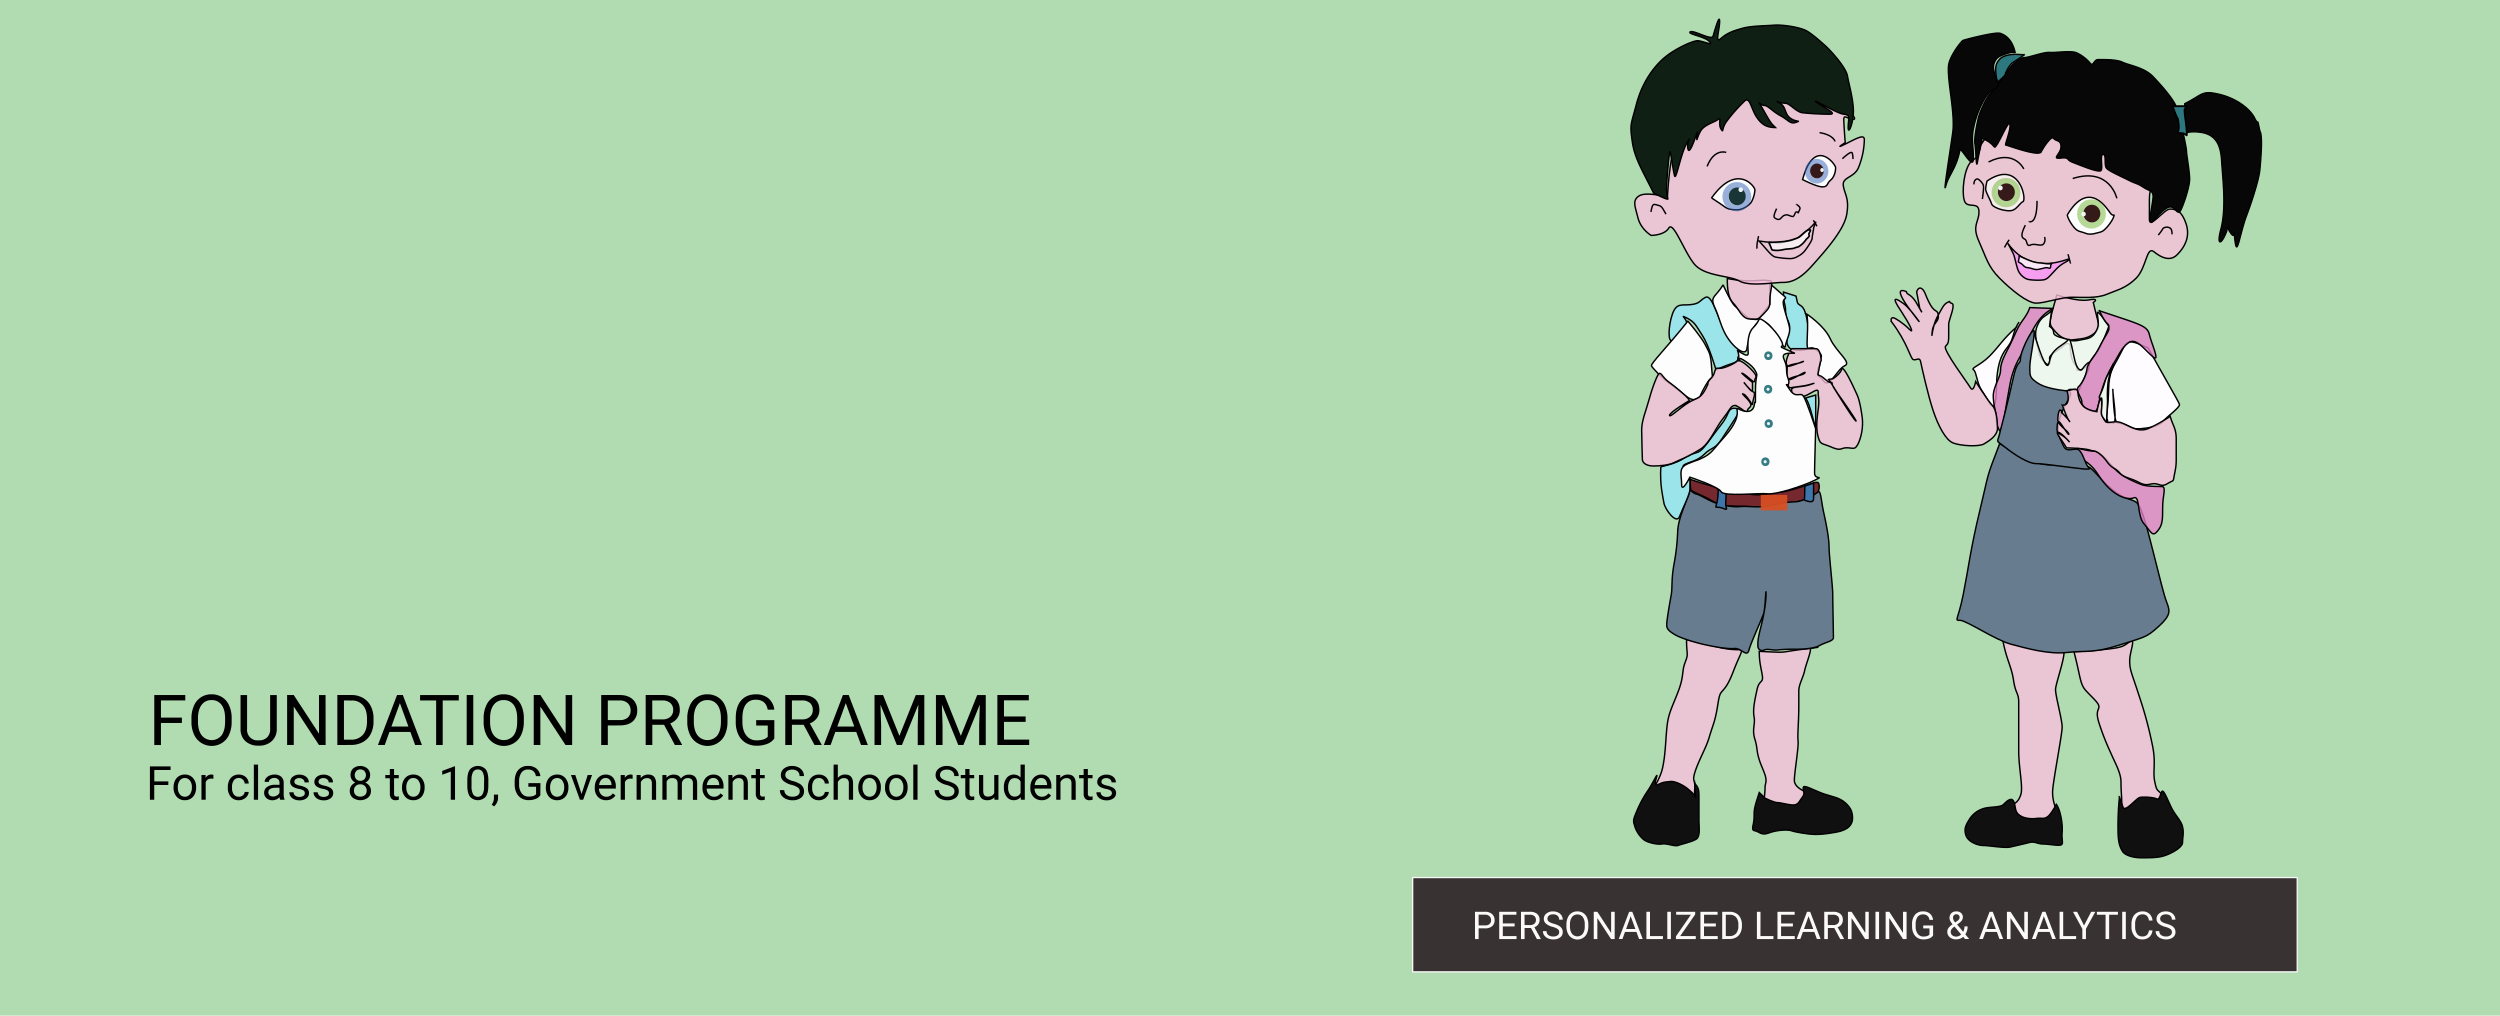 <svg xmlns="http://www.w3.org/2000/svg" viewBox="0 0 1600 650"><defs><style>.c4857c22-9116-4710-a935-f90d42308fa6{fill:#b1dbb1;}.f75c4489-3fd4-4e1c-b4b8-d39d28cfff07{fill:#75292f;}.\30 4296b06-8977-45eb-9794-4b282697afd7,.\30 9306030-d5c4-43db-add3-8d4daacd5c61,.\31 0fee635-b3ca-4768-ba30-11ed720f64c8,.\31 4f2e9f4-5b5a-4a8a-aaad-971ad5610a2c,.\33 384f523-8f16-4b2d-bfcf-3d24521890c2,.\33 9c770ea-158f-4e78-ad7c-cae35908a01d,.\34 5817c5a-f3ac-4ae7-979b-e8fded5f5f93,.\34 9f72c1e-2f1e-4d33-b282-857feaec476c,.\36 748d6c6-9f36-49fc-80a5-46f7bb07d919,.\37 cf3d2e2-f8db-4a96-a5c3-bb0d4cad1452,.\37 d02f36a-c12b-4688-a59f-c8a33d702074,.\38 fb0308c-4376-4073-a895-4f9643ec225b,.\39 06d4d78-6e48-4425-821a-0e4776a87ee3,.\39 65814be-6efd-40d0-8536-6f56624ac3c9,.\39 9a66249-5040-4901-be8c-ea368ba8b179,.a160a1cd-7044-43a9-ba19-c3211efd0648,.ac0c5360-7e4a-486d-a657-f364c2e460f5,.b288a036-6cea-4e63-b3c3-6420ef17aa92,.d8798d3b-ac3e-417f-8a55-b933e19ffc2b,.d9250d0e-9ccf-4b5f-aab1-d0c1df31ee57,.eb1b5c74-ab2e-4e13-98c1-d6a56b17622b,.f75c4489-3fd4-4e1c-b4b8-d39d28cfff07{stroke:#000;}.\30 4296b06-8977-45eb-9794-4b282697afd7,.\30 9306030-d5c4-43db-add3-8d4daacd5c61,.\31 0fee635-b3ca-4768-ba30-11ed720f64c8,.\31 4f2e9f4-5b5a-4a8a-aaad-971ad5610a2c,.\33 384f523-8f16-4b2d-bfcf-3d24521890c2,.\33 9c770ea-158f-4e78-ad7c-cae35908a01d,.\34 5817c5a-f3ac-4ae7-979b-e8fded5f5f93,.\34 9f72c1e-2f1e-4d33-b282-857feaec476c,.\36 748d6c6-9f36-49fc-80a5-46f7bb07d919,.\37 cf3d2e2-f8db-4a96-a5c3-bb0d4cad1452,.\37 d02f36a-c12b-4688-a59f-c8a33d702074,.\38 fb0308c-4376-4073-a895-4f9643ec225b,.\39 06d4d78-6e48-4425-821a-0e4776a87ee3,.ac0c5360-7e4a-486d-a657-f364c2e460f5,.b288a036-6cea-4e63-b3c3-6420ef17aa92,.d8798d3b-ac3e-417f-8a55-b933e19ffc2b,.d9250d0e-9ccf-4b5f-aab1-d0c1df31ee57,.eb1b5c74-ab2e-4e13-98c1-d6a56b17622b,.f75c4489-3fd4-4e1c-b4b8-d39d28cfff07{stroke-width:0.93px;}.\34 5817c5a-f3ac-4ae7-979b-e8fded5f5f93{fill:#fabfdc;}.\31 0fee635-b3ca-4768-ba30-11ed720f64c8,.\34 5817c5a-f3ac-4ae7-979b-e8fded5f5f93,.\34 9f72c1e-2f1e-4d33-b282-857feaec476c,.\36 748d6c6-9f36-49fc-80a5-46f7bb07d919,.\37 d02f36a-c12b-4688-a59f-c8a33d702074,.\38 fb0308c-4376-4073-a895-4f9643ec225b,.\39 9a66249-5040-4901-be8c-ea368ba8b179,.ac0c5360-7e4a-486d-a657-f364c2e460f5,.d8798d3b-ac3e-417f-8a55-b933e19ffc2b{fill-opacity:0.78;}.\31 4f2e9f4-5b5a-4a8a-aaad-971ad5610a2c{fill:#101010;}.\33 384f523-8f16-4b2d-bfcf-3d24521890c2{fill:#677c8f;}.b288a036-6cea-4e63-b3c3-6420ef17aa92{fill:#3e76ab;}.\37 2f27942-0b37-4247-b2ff-f5db1348e2ee{fill:#d84f22;opacity:0.94;}.\30 7b2ce83-e385-4474-b84f-a28bad5447d9,.\30 fa12948-2eac-4d53-ab06-d306331978ec,.\33 f69629f-d6d2-4d32-86b1-bc4111441d98,.\35 df4b8c4-181b-4c81-be54-2ba47adc43f8,.\36 a88206c-07fc-4efe-a518-234cd6f8f2ee,.\37 2f27942-0b37-4247-b2ff-f5db1348e2ee,.\38 fde19ba-5826-4039-a139-1910bf14594e,.bfe5887a-f6c6-4856-8bbf-1df3d3fe55a9,.c86b1ef8-ff86-48ee-9c5f-00c33b26b1dc,.cf041feb-e057-4012-b849-c97fe7d71430{isolation:isolate;}.d8798d3b-ac3e-417f-8a55-b933e19ffc2b{fill:#93e6fa;}.\30 4296b06-8977-45eb-9794-4b282697afd7,.\36 a88206c-07fc-4efe-a518-234cd6f8f2ee{fill:none;}.bfe5887a-f6c6-4856-8bbf-1df3d3fe55a9,.d9250d0e-9ccf-4b5f-aab1-d0c1df31ee57{fill:#fdfdfd;}.\38 fb0308c-4376-4073-a895-4f9643ec225b{fill:#fffffd;}.\37 cf3d2e2-f8db-4a96-a5c3-bb0d4cad1452{fill:#fefcfe;}.\34 9f72c1e-2f1e-4d33-b282-857feaec476c{fill:#e883cc;}.ac0c5360-7e4a-486d-a657-f364c2e460f5{fill:#fac0dc;}.eb1b5c74-ab2e-4e13-98c1-d6a56b17622b{fill:#101f14;}.\33 9c770ea-158f-4e78-ad7c-cae35908a01d{fill:#fdfdfe;}.\31 0fee635-b3ca-4768-ba30-11ed720f64c8{fill:#faf8f7;}.\37 d02f36a-c12b-4688-a59f-c8a33d702074,.\39 9a66249-5040-4901-be8c-ea368ba8b179{fill:#fafaf8;}.\39 9a66249-5040-4901-be8c-ea368ba8b179{stroke-width:1.07px;}.\36 748d6c6-9f36-49fc-80a5-46f7bb07d919{fill:#fa93f8;}.\30 9306030-d5c4-43db-add3-8d4daacd5c61,.a160a1cd-7044-43a9-ba19-c3211efd0648{fill:#070707;}.\36 a88206c-07fc-4efe-a518-234cd6f8f2ee,.bfe5887a-f6c6-4856-8bbf-1df3d3fe55a9{stroke:#3665b6;}.\36 a88206c-07fc-4efe-a518-234cd6f8f2ee,.\38 fde19ba-5826-4039-a139-1910bf14594e,.bfe5887a-f6c6-4856-8bbf-1df3d3fe55a9,.e721aa19-c55a-4b1d-8396-7c0a7de33b5c{stroke-linecap:round;stroke-linejoin:round;}.\36 a88206c-07fc-4efe-a518-234cd6f8f2ee,.\38 fde19ba-5826-4039-a139-1910bf14594e{stroke-width:3.96px;}.\36 a88206c-07fc-4efe-a518-234cd6f8f2ee,.\38 fde19ba-5826-4039-a139-1910bf14594e,.bfe5887a-f6c6-4856-8bbf-1df3d3fe55a9{opacity:0.51;}.\35 df4b8c4-181b-4c81-be54-2ba47adc43f8{fill:#112d2d;}.\30 7b2ce83-e385-4474-b84f-a28bad5447d9,.\30 fa12948-2eac-4d53-ab06-d306331978ec,.\35 df4b8c4-181b-4c81-be54-2ba47adc43f8,.c86b1ef8-ff86-48ee-9c5f-00c33b26b1dc,.cf041feb-e057-4012-b849-c97fe7d71430{opacity:0.96;}.cf041feb-e057-4012-b849-c97fe7d71430{fill:#f4fbfc;}.bfe5887a-f6c6-4856-8bbf-1df3d3fe55a9{stroke-width:3.28px;}.c86b1ef8-ff86-48ee-9c5f-00c33b26b1dc{fill:#2d1111;}.\38 fde19ba-5826-4039-a139-1910bf14594e{fill:#f4fcf6;stroke:#73b636;}.\30 7b2ce83-e385-4474-b84f-a28bad5447d9,.\39 06d4d78-6e48-4425-821a-0e4776a87ee3,.\39 65814be-6efd-40d0-8536-6f56624ac3c9{fill:#2d777f;}.a160a1cd-7044-43a9-ba19-c3211efd0648{stroke-width:0.89px;}.\39 65814be-6efd-40d0-8536-6f56624ac3c9{stroke-width:1.18px;}.\30 fa12948-2eac-4d53-ab06-d306331978ec{fill:#f9fbfc;}.e721aa19-c55a-4b1d-8396-7c0a7de33b5c{fill:#393232;stroke:#f8f8f8;stroke-width:0.84px;}.\37 274da5a-c33e-46d4-b1bb-1c4359963829{fill:#fcf9f9;}</style></defs><title>slide-5@700</title><g id="1dcec3a3-af0e-4a9b-b792-63e36ba8be24" data-name="Layer 2"><g id="b7f50d59-2a4c-46d2-9162-2a70261efda5" data-name="Layer 1"><rect id="d8f567b1-430d-4d75-bde9-96901cef6bb5" data-name="rect5907" class="c4857c22-9116-4710-a935-f90d42308fa6" width="1600" height="650"/><path id="5f9530bc-637b-497b-9ce2-2cbcab8371d0" data-name="path4205" class="f75c4489-3fd4-4e1c-b4b8-d39d28cfff07" d="M1081.73,306.85c0,6.57.45,7,.45,7s.45.45,7,3.32,10.8,6.57,14.58,6.57,16.47.45,22.59.91,18.36-1.44,20.25-2.34,10.8-2.8,14.58-4.68,3.78-8.92,1.89-8.92-.91,0-7,1.89-12.69,4.23-16.47,4.23-11.26,1.89-15,1.89-13.15-1.89-16-1.89-10.8-3.32-14.58-4.23-12.24-3.78-12.24-3.78Z"/><path id="a7c3b726-f2a5-4b1b-9256-5263d10e3548" data-name="path4179" class="45817c5a-f3ac-4ae7-979b-e8fded5f5f93" d="M1079.39,409.37c0,10.35,1.44,8.46-.91,14.58s-.45,8.46-4.68,19.27-6.12,13.68-7,22.59-.91,17.38-2.8,25.84-8.92,17.38-9.9,20.7-1.44,12.24-.45,13.15,7.56,3.78,12.24,4.23,11.79-.91,14.58-4.23a21.42,21.42,0,0,0,4.23-11.79c0-2.87-.45-4.23,0-9.44s-1.89-3.78,0-9.9,5.67-13.15,7.56-17.91.91-2.8,4.23-12.69,2.8-17.91,5.14-20.7,4.23-4.23,8-14.13,6.57-13.15,3.78-13.15a50.06,50.06,0,0,1-14.58-1.89c-6.72-1.74-19.42-4.53-19.42-4.53Z"/><path id="ec99f123-59be-43bc-9da8-0703609d61e4" data-name="path4181" class="45817c5a-f3ac-4ae7-979b-e8fded5f5f93" d="M1125.93,416.93c0,6.57.91,9.44,1.89,15s-1.89,2.8-3.32,9.44-2.8,12.69-1.89,17.38-1.44,8,.45,14.13.91,7,2.8,13.15,5.14,10.8,4.23,15,0,.45-.91,9.44l-.91,8.92h0c0,2.8-4.23,1.89,0,2.8s12.69,1.44,19.27,1.89a134.68,134.68,0,0,0,21.16-.91c2.34-.45,7-2.34,7-5.67s2.34-4.68,0-5.67a20.31,20.31,0,0,0-8.46-1.44c-3.78,0-7-1.89-10.8-3.32s-7.56-3.78-8-7,2.8-21.61,2.34-25.84.45-12.24.45-22.14v-9.9c0-4.23,2.8-8.46,3.78-13.15s5.67-15.49,2.8-14.58,16-1.44-2.8.91-8.84,2.42-29.09,1.51Z"/><path id="ea15def9-7cab-4546-b02c-24c197f9cdfd" data-name="path4183" class="45817c5a-f3ac-4ae7-979b-e8fded5f5f93" d="M1281.65,408.92c2.34,13.15,5.67,17.38,7,26.37s3.32,8,3.32,14.13v31.05c0,10.8,2.8,23,1.44,27.73s-3.78,6.12-6.12,7-8,4.68-11.79,4.68-7.56,0-9.44,3.78-1.44,8.46,1.89,9.44,25.39-.45,28.26,0,20.25.45,20.25-1.89,1.44-9.44,0-12.24a27.09,27.09,0,0,1-2.8-12.24c0-5.21,6.12-36.72,6.12-41.4s-4.23-19.72-4.23-24,8.46-26.37,4.23-25.84-14.58-.91-23-2.34a73.37,73.37,0,0,1-15.11-4.31Z"/><path id="b1ac6b75-57c7-4cdc-b71f-401870e0fdd4" data-name="path4185" class="45817c5a-f3ac-4ae7-979b-e8fded5f5f93" d="M1327.29,416.93c4.23,16,3.78,20.7,7.56,24.93s8.46,8,8.46,10.35-2.34,2.8,0,10.35a167.8,167.8,0,0,0,7.56,19.27c2.8,6.57,6.57,12.69,6.57,18.81s.45,8.46.45,12.24.91,6.57.91,11.26.45,8.92,2.34,13.15,17.38,2.34,20.7,2.34,7-.91,7-4.23.91-6.57,0-9.9-1.89-13.15-5.14-16.92-3.32-1.89-4.68-8.46.91-11.79-1.44-23a251.76,251.76,0,0,0-8.46-31.51C1364.46,431,1363,429.09,1363,423s4.23-15,0-12.24-3.78,3.78-18.81,5.14-16.92,1.06-16.92,1.06Z"/><path id="d7c444d2-5322-439b-93b7-fa3131f6ea8f" data-name="path4187" class="14f2e9f4-5b5a-4a8a-aaad-971ad5610a2c" d="M1316,514.7c2.8,3.78,4.23,13.15,3.78,17.91s.91,7-.45,8-8-.45-11.79-.45-5.14-1.89-8.92-.91-8,1.89-11.79,2.8-13.68-.91-17.38-.91-9.9-2.34-11.26-6.57,0-6.57,2.34-10.35a16.06,16.06,0,0,1,9.9-7c3.78-.91,9.9-.45,11.79-2.34s5.14-5.14,6.57-1.89.45,6.12,3.32,8.46,7.56,2.8,11.26,2.34,5.14.91,8-1.89a30.78,30.78,0,0,0,4.61-7.18Z"/><path id="f943c192-d363-4eb7-8c26-5fb06c280bc5" data-name="path4189" class="14f2e9f4-5b5a-4a8a-aaad-971ad5610a2c" d="M1356.45,510a188.59,188.59,0,0,0-.91,21.61c0,8,1.44,10.8,2.8,13.15s6.12,4.23,12.24,4.23,10.8,0,15-1.44,11.26-5.14,11.26-8.46.91-5.67,0-9.9-4.68-7-7.56-13.15-4.68-10.8-5.67-9.44-1.44,5.67-3.32,4.68-8.46-1.44-10.8-.91-9.44,9.9-10.8,6.12c-1.36-3.63-2.27-6.5-2.27-6.5Z"/><path id="34f1656c-8bd6-4f6f-9e74-fdd910b2f4b9" data-name="path4191" class="14f2e9f4-5b5a-4a8a-aaad-971ad5610a2c" d="M1125.93,507.22c-3.32,9.9-3.32,11.26-3.32,16s-2.34,8,.45,8.46,4.23,3.32,8.92,1.44,12.24-2.34,14.58-1.44,11.26,2.34,14.58,2.34,6.12,0,14.13-1.44,10.35-5.14,10.35-8.92-.91-6.57-4.68-9.9-8-3.78-13.68-5.67-12.69-6.12-13.15-4.23,1.44,3.78-.45,6.12-2.34,4.68-5.14,5.14-8.46-1.44-10.8-1.44-8-2.8-8-2.8Z"/><path id="27185d4b-2e56-4592-9f13-28cd1941d539" data-name="path4193" class="14f2e9f4-5b5a-4a8a-aaad-971ad5610a2c" d="M1084.53,501.1c1.89,2.8,2.8,2.8,2.8,8.46v16c0,3.32.91,9.44-1.44,11.26s-9.44,3.32-11.79,4.23-7-1.44-10.35-.91-9.44-.91-11.79-2.8a18.27,18.27,0,0,1-5.67-8.46c-.91-3.32-1.44-3.32.91-8.92a74.88,74.88,0,0,1,7.56-14.13c2.8-4.23,5.67-10.35,5.67-9.44s-2.8,7.56.91,5.67,4.68-1.44,7.56-1.89,8.46,2.34,11.26,4.68,5.14,4.68,5.14,5.67-.76-9.44-.76-9.44Z"/><path id="038cfbb4-7693-4982-a903-f9bb146ab4ec" data-name="path4195" class="3384f523-8f16-4b2d-bfcf-3d24521890c2" d="M1081.73,313.42c-4.68,13.15-7.56,19.27-8,26.37a139.41,139.41,0,0,1-2.34,21.16c-1.89,10.35-.91,15-1.89,20.25s-2.8,16-2.8,18.36.45,3.78,5.14,6.57,15.49,5.67,19.72,6.57,13.68,2.8,18.36,2.34,8,6.12,9.44.91,8.46-20.25,9.44-23.5,1.44-18.36,1.44-12.24-1.44,13.68-3.32,21.16-1.89,8.92-1.89,11.79,2.34,3.78,4.23,2.8,5.67.45,8.46,0a97.32,97.32,0,0,1,11.26-.45c2.34,0,11.26,0,15.49-2.34s8.92-2.8,8.92-5.14-.45-24-.45-28.26-2.34-24.48-2.34-29.62-1.44-13.15-3.32-21.61-1.89-15-3.78-13.68A32.84,32.84,0,0,1,1154,320c-4.23,1.44-3.32.91-9.44,1.44s-10.8,2.34-16.47,2.8-9.9-.45-14.58,0-11.26-.91-15.49-2.34-9.9-5.14-12.24-5.67c-2.19-.45-4.08-2.8-4.08-2.8Z"/><path id="ee2505f1-4e1b-4f1c-a59c-14b15b73b7ad" data-name="path4197" class="b288a036-6cea-4e63-b3c3-6420ef17aa92" d="M1099.64,313.42c0,11.26-3.32,11.26,0,11.26s6.12,2.8,5.14,0,.91-10.35-.91-10.35A15,15,0,0,1,1099.64,313.42Z"/><path id="f4133dd7-b95b-4a53-a041-f9aeb4da1c33" data-name="path4201" class="b288a036-6cea-4e63-b3c3-6420ef17aa92" d="M1155.1,311.08c0,9.9-.91,8.92.91,9.44s4.68,1.44,4.68-1.44v-9.9Z"/><rect id="031a8b08-12cc-4fa9-a6da-53e338648646" data-name="rect4203" class="72f27942-0b37-4247-b2ff-f5db1348e2ee" x="1126.92" y="316.74" width="16.92" height="9.9"/><path id="7ead4f4e-80d3-4383-9558-57e70534d344" data-name="path3347" class="3384f523-8f16-4b2d-bfcf-3d24521890c2" d="M1279.76,284c-9.29,24-6.65,18-12.62,42.54s-7.33,37.25-10.65,53.87-6,16.62-2,16.62,22.59,12.62,32.56,15.26,24,6.65,35.89,5.29,16.62.68,33.24-4.68,17.3-4.68,25.31-11.94,7.33-10,5.29-15.26-4.68-16.62-8.61-32-7.33-29.24-10.65-32-7.33-1.36-15.94-8.61-13.3-15.26-16.62-14.66-2-1.36-11.94-1.36-13.3,2-23.27-2.64-20-10.5-20-10.5Z"/><path id="e5cc596b-cce2-47a3-b6fe-ef2cbacce48e" data-name="path3349" class="d8798d3b-ac3e-417f-8a55-b933e19ffc2b" d="M1062.92,298.69c-.68,11.94,1.36,19.27,2,23.27s8,14,10,8.61,6.65-14,6.65-17.3v-7.33s-6,7.33-4.68-.68-.68-6.65,1.36-8,8-2,12.62-6.65,6.65-2.64,11.33-10S1114.75,262,1113.47,262s-5.29-2.64-7.33,2-2.64,5.29-7.33,11.33-8.61,12.62-11.94,14-4.68.68-9.29,4-14.66,5.44-14.66,5.44Z"/><path id="7a447546-6c0c-4f77-a8a3-31e8106f2997" data-name="path3351" class="d8798d3b-ac3e-417f-8a55-b933e19ffc2b" d="M1098.21,236.81c10.65-5.29,14-4,14-7.33s4-1.36-.68-7.33-5.29-6.65-8.61-12.62-7.33-21.31-11.33-19.27-3.32,4-9.29,4.68-9.29-1.36-11.94,6-3.32,19.95.68,16.62,8.61-6,8.61-10-5.29-6.65,0-4,6,5.29,10,11.33,8.61,21.91,8.61,21.91Z"/><path id="c0baf360-d680-4f88-b39f-ad134bbce8d8" data-name="path3353" class="04296b06-8977-45eb-9794-4b282697afd7" d="M1098.81,238.09"/><path id="6c91d5cf-8124-4303-a94a-6126f265f1ff" data-name="path3355" class="d8798d3b-ac3e-417f-8a55-b933e19ffc2b" d="M1141.42,186.94c0,8.61,1.36,6.65,1.36,12.62s4,6.65,2,12.62-1.36,8.61.68,10.65,12.62,2,12.62-1.36-.68-15.26-2.64-21.31-4.68-4-5.29-7.33l-.68-3.32Z"/><path id="10bb75c5-ff62-4f3d-93b4-21d4de16fd0f" data-name="path3357" class="d8798d3b-ac3e-417f-8a55-b933e19ffc2b" d="M1155.4,254.79c3.32,2.64,6.65,23.27,6.65,17.3V252.83Z"/><path id="3650a43e-33aa-4fc3-a30f-060086d4e96e" data-name="path3359" class="45817c5a-f3ac-4ae7-979b-e8fded5f5f93" d="M1316.33,188.91c-4.68,16.62-5.29,18-2.64,21.31s4.68,5.29,8,6.65,3.32.68,10,0,12.62-5.29,11.33-10-3.32-13.3-3.32-13.3,3.32-2,0-2-5.36,2.57-23.35-2.72Z"/><path id="2b5ebd5f-584d-42a3-b546-d599852994d9" data-name="path3363" class="d9250d0e-9ccf-4b5f-aab1-d0c1df31ee57" d="M1102.81,182.26c-5.29,8.61-8.61,7.33-5.29,14.66s4,13.3,8.61,19.95,11.33,11.33,11.94,6,5.29-14.66,5.29-14.66a5.32,5.32,0,0,1,7.33-1.36c4.68,2.64,11.33,18.66,11.94,14.66s3.32-8,2.64-11.94-4-12.62-4-15.94,3.32-2,0-4.68-8.61-8-8.61-6.65v12.62s-3.32,4-5.29,6.65-2,3.32-6,2.64-8-6-10.65-8-7.93-13.9-7.93-13.9Z"/><path id="721474f3-fd12-4d05-8cb0-82231ae304bc" data-name="path3365" class="8fb0308c-4376-4073-a895-4f9643ec225b" d="M1313,198.88c-4,4-6.65,3.32-9.29,10s1.28,14.66,1.36,17.3c.08,3,8.24,12.32,6.65,3.32-.45-2.64,6-5.29,8.61-8s4.68-2,4.68.68.68,9.29,3.32,11.33-1.28,4.53,3.4,3.17,5.29-5.14,9.29-9.82,8.61-18,8.61-18-7.33-11.33-7.33-8.61,1.36,6.65,0,10-3.32,6-7.33,6.65-7.33,2-10.65.68-10-2-10-4.68-2.64-4-2.64-4Z"/><path id="5dc7beba-fabf-4555-b8c8-f9889d3fa864" data-name="path3367" class="7cf3d2e2-f8db-4a96-a5c3-bb0d4cad1452" d="M1374.89,222.83c10.65,19.27,19.27,33.92,19.95,35.89s-8.16,8-10.5,11c-2.64,3.4-10.5,4.31-14.66,4.68-3.93.3-4.53-.38-8.84-2.34-4.16-1.89-5.82-.45-6.65-2.64-1.66-4.38-2-23.27-2-19.95s3.32,22.59,0,21.31-3.32,1.36-3.32-1.36-1.36,2.64,0-9.29-.68-18,4.68-27.28,6-13.3,9.29-14,12,4,12,4Z"/><path id="7823809f-7127-440e-ac2d-52b743ca973a" data-name="path3369" class="7cf3d2e2-f8db-4a96-a5c3-bb0d4cad1452" d="M1291.1,208.85c-9.29,8-11.94,13.3-18,19.27s-11.94,7.33-10,8.61,2,8.61,5.29,13.3,7.33,14.66,8.61,7.33,0-15.94,2.64-25.31,6.65-9.29,8.61-16.62,4-9.29,4-9.29"/><path id="c09e2b15-0ad6-4ab2-9fd0-97a1e5a04696" data-name="path3371" class="8fb0308c-4376-4073-a895-4f9643ec225b" d="M1301.75,212.86c-3.32,14.66-5.29,21.31-3.32,27.28s8.61,8.61,11.94,8.61,13.3,6,13.3,2,6.65,1.36,7.33-2,6-11.33,6-14,.68-4-2-1.36-2.64,5.29-5.29,2-4-20.63-6-18-7.33,4.68-10,8.61-2,10.65-4.68,6.65c-2.72-3.85-7.33-19.8-7.33-19.8Z"/><path id="3fdd6384-8d57-4502-8ddf-da361c3fb19b" data-name="path3373" class="d9250d0e-9ccf-4b5f-aab1-d0c1df31ee57" d="M1080.22,205.53c-12.62,15.94-24,27.28-23.27,28.64s6.65,8,12.62,11.94,11.94,11.33,15.94,9.29.68.68,6-8.61,4.68-.68,4-10.65-1.36-10-4-15.26-11.26-15.34-11.26-15.34Z"/><path id="408f9540-c10a-466e-890e-9a4fd88ff4dd" data-name="path3375" class="d9250d0e-9ccf-4b5f-aab1-d0c1df31ee57" d="M1156.08,200.84s11.33,7.33,15.26,15.94,14,15.26,9.29,17.3-10,14.66-13.3,10-4-1.36-4-6,1.36-1.36,1.36-6,3.32-3.32-2-8-6.65,4.68-6-9.29-.68-14-.68-14Z"/><path id="31ed9088-ac93-415e-b0b6-0d5e326223b8" data-name="path3377" class="49f72c1e-2f1e-4d33-b282-857feaec476c" d="M1343.61,198.88c25.31,8.61,30.6,9.29,32,15.26s7.33,18.66,2,14-10.65-12.16-15.26-8.84-6,7.48-9.29,12.77a75.07,75.07,0,0,0-8,18c-2,6.65-2,13.3-4.68,13.3s-8-2.64-8-6-4.68-7.33-2-10,4.68-7.33,5.29-11.33,4.68-7.33,8-14,6-9.75,6-11.64c.15-4.91-.91-.15-6-11.56Z"/><path id="179b2159-20a8-4bd1-9573-d4f2a299e48d" data-name="path3379" class="49f72c1e-2f1e-4d33-b282-857feaec476c" d="M1329.63,286.67c2.64,10.65,6.2,6.2,13.3,17.3,9.29,14.43,19.27,16.17,22.59,14.66,4.23-2,2,11.33,6.65,16.62s5.29,8.61,8.61,4.68,3.32-7.33,3.32-15.26,2.64-13.3-.68-13.3-10,0-13.3-1.36-10-4-14.66-8-10.65-13.3-15.26-13.3S1329.63,286.67,1329.63,286.67Z"/><path id="e200eccf-df67-4dc3-aa50-9bbb7d61d94d" data-name="path3381" class="49f72c1e-2f1e-4d33-b282-857feaec476c" d="M1299,196.91c-1.36,4.68-5.29,8.61-7.33,12.62s-3.32,7.33-6,12.62-5.29,10-5.29,14.66-4.68,10.65-4.68,16.62,2,10.65,2,15.26,3.32,10.65,4,5.29,3.32-20.63,4.68-28a54,54,0,0,1,6.65-18c3.32-6,5.29-13.3,10.65-21.31s11.33-9.29,10-9.29-14.66-.53-14.66-.53Z"/><path id="34948481-11b2-466c-8abd-81d1395110b8" data-name="path3383" class="3384f523-8f16-4b2d-bfcf-3d24521890c2" d="M1280.44,274.74c-2,10-4,6,2.64,11.33s15.26,10.65,19.95,10.65,12.62,1.36,18.66,2,18,2.64,15.26.68-4-11.94-8-11.94-6.65,2-8.61-2.64-4.68-7.33-2-17.3,10.65-16.62,4.68-17.3-14.66-2-19.27-5.29-4.68-4-4.68-10,4.68-25.92,2-23.27-8,14-8,18-2,0-4.68,12.62-7.93,32.49-7.93,32.49Z"/><path id="f5391754-d4ee-45d2-b9cc-ffd2b3f44e37" data-name="path3403" class="45817c5a-f3ac-4ae7-979b-e8fded5f5f93" d="M1210.4,205.68c10.65,14,12.16,23.8,14.13,24.48s4-2,4.68,1.36,4.68,21.31,8,31.28,8,18.66,12.62,20.63,16.62,2.64,19.95.68,8.61-5.29,8.61-10-.68-11.94-3.32-14.66-10.65-15.26-10.65-15.26-1.36,7.33-3.32,4-18-24.63-15.94-26.6,2-3.32,2-7.33v-6.8c0-2.64,4.68-12.62,2-13.3s0-2-2.64-.68-3.32,3.32-6.65,9.29-3.7,16.09-3.32,10c.3-6,4-6.65,4-10-.08-5.21-2-2-5.29-8s-3.1-8.39-5.29-10-3.25,1.81-3.32,2l2,10.65s2.64,4.68.68,1.36-4-8-7.33-10c-3.63-2.19-.15-1.81-3.32-2.64-4.16-1.13-2.95,2.8,2.64,10.65,2.8,3.85,8.61,11.33,6.65,8.61s-6.65-9-10-11.33c-8.39-6-4.76-.15-.68,6,4,6,8.61,14.66,4.68,10.65s-9.07-7.1-10-7.33c-2.34-.38-1.51,2.27-1.51,2.27Z"/><path id="ec6dd7fb-a5fd-40f4-8ef0-72b57c57eb7b" data-name="path3407" class="45817c5a-f3ac-4ae7-979b-e8fded5f5f93" d="M1322.53,286.6c-3.32-5.67-7.56-10.35-5.14-9.9s9.44,8.92,6.12,5.14-7-4.23-7-6.57,0-7.56,2.34-4.23,5.67,8.46,5.14,6.57-7-5.67-7-8.92.91-8,2.34-5.67-1.89-.91,1.44,2.34,4.68,5.67,3.32,3.78-4.23-9.9-4.23-9.9,3.78.91,3.78-4.23-1.89-5.14,0-5.14,5.67-2.34,6.12.91.91,6.12,3.32,8.92,8.92,3.78,8.92,3.78,1.89-10.35,2.8-7.56-.45,8.92,1.89,12.69,5.67,0,10.8,1.89,10.8,6.57,17.38,3.78a98.42,98.42,0,0,0,13.68-7.56s-.45-2.8.91,1.44,3.32,6.57,3.32,12.69v13.68c0,4.68-.91,7.56-1.44,10.8s-.45,1.89-4.23,4.23-5.14,0-8.46,0-4.68,1.89-9.9-.91-9.44-2.8-12.24-6.12-4.68-2.34-8-7-7-7-8.92-7-1-1.44-17-1.89Z"/><path id="3aed3e8d-8511-4ad4-bf22-9e969ec813eb" data-name="path3409" class="45817c5a-f3ac-4ae7-979b-e8fded5f5f93" d="M1146.64,223.13c-4.68,7.56-3.78,11.26-1.89,11.26s11.79-4.23,8.92-2.8-9.9,1.44-9.9,3.78-.91,7.56,1.44,7.56,11.26-6.12,9.9-4.23-10.8,2.34-10.8,5.14,0,4.68,2.34,4.23,7-.91,9.44-1.44,8-2.34,2.34-.45-11.79.91-11.79,3.32.91,4.23,4.23,4.23-1.44,1.44,3.32,0,9.44-6.12,9.44-2.8.91,4.68,0,11.26-1.44,12.24,0,17.38,1.89,3.78,8.46,6.57,5.67.45,9.9.45,5.14,1.89,7.56-3.32a33,33,0,0,0,2.34-15.49c-.45-3.32-1.44-10.8-3.32-15s-8.92-19.72-9.9-16.47-5.67,6.12-5.67,6.12-3.32.45-2.8.45,5.14,8,6.57,9.9,13.15,18.81,10.8,16.47-11.26-16.92-13.68-20.7-.45-3.78-2.34-3.78-4.23-3.25-6.57-4.23-1.44,0-.68-5.14,1.44-3.63,1.21-5.67c-.23-1.89-.91-6.57-3.32-6.57h-15.56Z"/><path id="7ca79f57-9d0b-4a87-af0a-b6925a8357b3" data-name="path3411" class="45817c5a-f3ac-4ae7-979b-e8fded5f5f93" d="M1111.35,259.78c4.68,2.34,7,5.67,7,3.32s3.32-2.34,1.89-5.14-7-7-4.23-5.67,5.67,8.46,5.67,6.12,2.34-7,.45-7.56-7.56-8-5.67-5.67,5.14,6.57,5.14,4.68v-5.14s-9.44-7.56-6.12-5.67,7.56,7,7.56,4.68,1.89-1.89,0-4.68-9.44-9.9-11.26-8-8.46,4.68-10.8,4.68-2.8-.91-3.78,2.8-4.23,4.23-4.23,7.56c-4.23,9.44-6.12,8-11.79,11.26s-12.69,10.35-12.69,8.46,12.69-9.44,12.69-9.44.91.91-.91-1.44-8.92-8-12.69-10.8-4.68-6.57-6.12-4.68-4.23,9.44-6.12,16.47-4.68,13.15-4.68,19.27.45,16.47.45,18.81,2.8,4.23,7,4.23,9.9-.45,13.68-2.34,8-3.32,11.79-5.67,6.12-2.8,9.9-8,5.67-9.9,9.44-14.58,4.68-7.56,6.57-8,1.81.15,1.81.15Z"/><path id="9316e6f5-c99d-4b84-9f54-a7429a3407c3" data-name="path3361" class="45817c5a-f3ac-4ae7-979b-e8fded5f5f93" d="M1105.46,178.25c0,7.33.68,12.62,4,15.94s5.29,10,10.65,10,4.68.68,8.61-3.32,4-4.68,4-9.29,2.64-11.94,0-11.94-1.36-.68-9.29,0S1105.46,178.25,1105.46,178.25Z"/><path id="b2fa8317-3915-443e-9f64-19bbf43ea1c2" data-name="path3413" class="45817c5a-f3ac-4ae7-979b-e8fded5f5f93" d="M1067.15,126.2c2.8-47.07,11.26-51.75,38.53-62.11s45.18-3.78,56.44-3.78,27.28,15,24.48,16-6.57-3.78-6.57,0,.91,15,.91,15-7.56,4.68,0,.91,12.24-6.57,12.24-2.8a49.82,49.82,0,0,1-3.78,17.91c-2.8,6.57-10.58,5.89-9.67,11.56s4,8.24,2.12,18.59-15,24.48-21.61,32-12.24,11.26-18.81,11.26-21.61,2.8-28.26-.91-22.59-2.8-29.16-11.26-13.15-27.28-16-22.59-11.26,4.68-11.26,4.68-6.57-3.78-8.46-11.26-3.78-11.26.91-14.13C1054,122.49,1067.15,126.2,1067.15,126.2Z"/><path id="9d9b3791-fa58-4d14-ad16-95b6dcd581d2" data-name="path3415" class="ac0c5360-7e4a-486d-a657-f364c2e460f5" d="M1268.43,89.55c-2.8,16-4.68,9.44-8.46,16s-4.68,21.61-1.89,24.48,8.46-.91,8.46,5.67-4.68,8.46,0,18.81,5.67,16,13.15,23.5,17.91,16,23.5,16,16-3.78,22.59-3.78,16,.91,22.59-1.89,12.24-3.78,18.81-10.35,6.57-20.7,11.26-16.92,10.35,6.57,15,1.89,8.46-11.26,5.67-19.72-6.57-9.44-10.35-9.44-13.15,13.15-13.15,6.57V127.25c0-13.15,10.35-9.44-8.46-28.26s-31.05-18.81-43.29-20.7-32-5.67-40.42-1.89-16,16.92-16,16.92"/><path id="c03bbd9a-3948-4d4e-9aa6-7dce61a2212b" data-name="path3417" class="eb1b5c74-ab2e-4e13-98c1-d6a56b17622b" d="M1058.24,123.4c-8-16-12.24-22.59-13.68-33.4s-.91-9.44,2.8-23.5,11.26-24,17.91-29.62,17.91-10.8,21.16-10.8,10.8,3.78,7.56.45-14.13-4.68-12.24-6.12,13.68,5.67,14.58,2.8,4.23-15,4.23-9.44-3.32,14.58.91,10.8,8.92-5.14,14.13-6.57,13.68-1.44,19.72-1.89,16.47,1.44,20.25,3.32,9.44,7,12.69,9.9S1181.39,43,1182.37,48.6s3.32,13.15,3.78,21.16-3.32,17.38-3.32,11.79,1.89-8-2.8-8.46-20.25-10.35-17.91-8,15,8,8.92,8-13.15-.45-17.38-.91-8-6.12-11.26-6.12-7.56-2.34-3.32,0,2.8,6.57,6.57,9.44,7.56,1.44,3.78,2.8-4.68-1.44-9.9-4.23-8-6.57-10.35-6.57-4.68-3.78-2.34,0,5.67,10.35,7.56,12.24l1.89,1.89h0c-5.67,0-8.92-1.89-12.24-7s-4.23-13.15-7.56-9.9a103.88,103.88,0,0,0-11.26,12.69c-3.78,5.14-1.89,8-3.78,5.14s.45-8-1.89-6.12-8.92,3.32-11.26,7.56-2.34,7-2.34,4.23.91-5.14,0-2.8-4.68,14.13-5.67,9.9,2.8-9.9-.91-3.32-6.57,23-7.56,20.7-2.8-18.81-3.32-15-1.89,17.38-1.89,23.5,1.89,6.57,0,6.12-8.39-3.85-8.39-3.85Z"/><path id="78ec96d6-4438-4e64-a783-e29ee968228e" data-name="path4219" class="04296b06-8977-45eb-9794-4b282697afd7" d="M1092.54,106.48c4.68-11.79,12.24-8.92,12.24-8.92"/><path id="84d33cc3-4a8f-4f86-b925-7e58daa8ce02" data-name="path4221" class="04296b06-8977-45eb-9794-4b282697afd7" d="M1164.54,84.87c8.92,1.44,9.9,5.67,9.9,5.67"/><path id="ba23218d-842f-44ec-9284-55780bb6f868" data-name="path4223" class="d9250d0e-9ccf-4b5f-aab1-d0c1df31ee57" d="M1095.41,126.72c16-22.59,27.73-7.56,27.73-5.14a18.77,18.77,0,0,1-1.89,7c-.91,2.34-5.67,5.67-9.44,5.67s-6.12-.45-8-1.89-8.39-5.67-8.39-5.67Z"/><path id="4527cc0b-43d2-4204-8214-22717b40b4a2" data-name="path4225" class="39c770ea-158f-4e78-ad7c-cae35908a01d" d="M1153.66,114.94c7.56-27.73,21.16-9.9,21.16-7.56s-.91,6.12-3.32,8-1.44,4.23-5.14,4.23S1153.66,114.94,1153.66,114.94Z"/><path id="67e62313-350f-4c05-9224-f2e2e14a5ba8" data-name="path4227" class="10fee635-b3ca-4768-ba30-11ed720f64c8" d="M1271.75,115.84c20.7-14.13,25.39,11.79,23,13.15s-3.78,4.68-7,5.67-12.24-1.44-13.15-4.23-3.78-7.56-3.78-9.44a25.73,25.73,0,0,1,.91-5.14Z"/><path id="ef491a1c-812c-4144-9d04-10cdc6fa317d" data-name="path4229" class="d9250d0e-9ccf-4b5f-aab1-d0c1df31ee57" d="M1323.06,137.53c14.13-23.5,25.84-3.32,27.73-.91s2.8-.45,1.89,2.34-5.67,8.92-8,9.44-6.57,2.34-9.9.91-5.14-.45-8.46-5.14-3.25-6.65-3.25-6.65Z"/><path id="860e1db1-9c88-4a4a-9a18-656742ea6323" data-name="path4231" class="04296b06-8977-45eb-9794-4b282697afd7" d="M1303.71,128.54c0,16.09-5.29,13.22-5.14,13.15"/><path id="648d3ef2-c7e3-4023-bd6e-15aae45074da" data-name="path4233" class="04296b06-8977-45eb-9794-4b282697afd7" d="M1296.23,144.1c-3.32,6.57-2.34,8-.45,8.92s.91,5.14,3.78,3.78,7,1.44,8.46-.91a4.46,4.46,0,0,0,.45-4.23"/><path id="c4d827b5-d408-4b94-b618-f89244ed49d4" data-name="path4235" class="04296b06-8977-45eb-9794-4b282697afd7" d="M1137,133.52c-1.44,3.32-2.12,5.14-1.21,5.89s2.57,1.66,3.78.45,1.66-2.12,3.55-2.34,4,1.89,4.91.68.68-2.57,1.89-2.57.68,1.44,1.21,0,1.66-2.34,0-3.78-1.44-.91-1.44-.91"/><path id="0a1d7d0a-f837-4025-9ac2-c5a69e0a2bf5" data-name="path4237" class="04296b06-8977-45eb-9794-4b282697afd7" d="M1125.48,151.13c-1.66,7-.91,8-.91,8"/><path id="9f4e70b2-e449-48ba-8001-2c5590b0fcab" data-name="path4239" class="04296b06-8977-45eb-9794-4b282697afd7" d="M1160.54,141l2.34,3.78"/><path id="53f52f46-0e1a-4d4d-ae50-ba56029a5add" data-name="path4241" class="04296b06-8977-45eb-9794-4b282697afd7" d="M1125.71,154.23c5.44,5.67,7.78,9.67,10.8,10.35a63.63,63.63,0,0,0,8.46.91,9.38,9.38,0,0,0,5.67-1.44,13.42,13.42,0,0,0,4.46-3.55c1.44-1.89,4.68-6.57,4.68-8s.91-5.44.91-6.35,2.57-5.67.68-3.32a38.41,38.41,0,0,1-6.35,5.89c-2.12,1.66-4.23,3.78-5.44,4s-2.12,1.44-5.14,1.66-4,1.21-6.57,1.21-5.67-.68-6.57-.68-5.59-.68-5.59-.68Z"/><path id="008a80f3-52be-455a-b692-1d98cb5bfe7b" data-name="path4243" class="99a66249-5040-4901-be8c-ea368ba8b179" d="M1132,155.13c2.19,4.38,1.59,4.68,2.49,4.91a16.42,16.42,0,0,0,6.57-.23c3.1-.68,6.27-.45,7.56-1.13s1.59,0,3.78-1.66a16.12,16.12,0,0,0,3.48-3.7c.91-1.13,2.49-1.89,1.89-3s2.27-3.48.08-3.25-5.06,4.23-7.25,5.14a36.72,36.72,0,0,1-8.46,2.34c-3.25.38-10.12.6-10.12.6Z"/><path id="d1f8b9f0-df54-455e-93b1-95b8da2e1f3d" data-name="path4245" class="04296b06-8977-45eb-9794-4b282697afd7" d="M1056.58,135.64c.68-3.32.91-4.23,1.66-4.68s2.8.45,3.78.68,1.89,1.21,3,3.32l1.21,2.12"/><path id="29fb2595-36c3-4727-830e-9817954194cc" data-name="path4247" class="04296b06-8977-45eb-9794-4b282697afd7" d="M1179.12,101.56c3.32-3,5.89-4.91,6.35-3.55a15.88,15.88,0,0,1,.45,3.78"/><path id="258ca55a-4507-48bc-9ebb-2cc94bbd4117" data-name="path4249" class="04296b06-8977-45eb-9794-4b282697afd7" d="M1285.88,153.47a38.45,38.45,0,0,0-3,4.91"/><path id="a8007ee8-09ad-486f-8981-62a56bf82316" data-name="path4251" class="04296b06-8977-45eb-9794-4b282697afd7" d="M1323.51,162.69c1.66,6.35,1.66,5.67,1.66,5.67"/><path id="9ea4fb3d-6b15-4120-8293-d1e66aaa6ddd" data-name="path4253" class="6748d6c6-9f36-49fc-80a5-46f7bb07d919" d="M1284.9,155.59c16,22.59,40,8.69,39.29,10.35s-4,1.89-8.24,6.35-5.44,6.35-8,6.8-8.69.23-10.58-.45a10.32,10.32,0,0,1-5.67-5.44c-1.21-2.8-2.12-8.24-3-10.35S1284.9,155.59,1284.9,155.59Z"/><path id="2af7d394-dfab-4196-8e5c-76cbb0a756ef" data-name="path4255" class="7d02f36a-c12b-4688-a59f-c8a33d702074" d="M1292.23,163.82c0,4-1.44,3.32.68,4.46s2.34,2.8,4.68,3,4.46,1.44,6.35,1.21,4.91-1.21,5.89-1.21,2.57,1.21,2.57-.68,1.66-2.34,0-1.89-4.23-.23-6.57-.45a20.57,20.57,0,0,1-6.57-1.44c-2.34-.91-7-3-7-3Z"/><path id="60834147-0365-4ea2-8719-36377cb8d553" data-name="path4257" class="04296b06-8977-45eb-9794-4b282697afd7" d="M1263.29,118c0-3.32,2.12-3.78,2.8-3.32s3,2.34,3.32,4.23-.68,8.46-.68,8.46"/><path id="6a9c596a-3015-483e-b3e0-3d30ec55f928" data-name="path4259" class="04296b06-8977-45eb-9794-4b282697afd7" d="M1381.31,150.45c3.78-4.68,2.57-4.23,3.78-4.68a3.79,3.79,0,0,1,3.78.23c1.44.91,1.21,4,1.21,4"/><path id="e8199425-2954-4330-8133-63bea9345732" data-name="path4261" class="04296b06-8977-45eb-9794-4b282697afd7" d="M1272.66,103.68c16.47-8.46,22.59,4.46,22.59,4.46"/><path id="f9984a2e-bbed-447d-923f-c49536133ab2" data-name="path4263" class="04296b06-8977-45eb-9794-4b282697afd7" d="M1326.53,114.26c23.72-7.56,28.26,12.69,28.26,12.69"/><path id="7b06c0b0-361a-475f-9526-ada548263854" data-name="path4265" class="09306030-d5c4-43db-add3-8d4daacd5c61" d="M1268.43,88.49c9.67,4,7,8,9.67,4s8-16.92,8.31-12.62-3.63,13-2.64,13,20.93,7.63,22.59,4.31,6.65-10.65,8-8.61,4.68.68,4.68,5.29-6.35,8-.3,7.33,3.32,1,7.63,2.64,16.92,7,18.28,5.29-1-10.28,1.36-10.28.3,7,2.34,9,9.67,5.29,14.28,7.63,5,1.66,9,4.31,6.35,2,6.35,6-4,19.95-.3,15.94,8.31-9.29,11.33-9.29,4.68,5.29,6.35,2.64,6-15.26,6-20.32-2-15.64-2-18-4.31-22.59-6.35-28-9.29-13.6-15-19.64-15.64-7.33-19.64-9.29-13-1.66-15.64-1.66-3,4.68-5,2.34a25.59,25.59,0,0,0-8.61-6.65c-3.63-1.66-13.3,0-17.3-.3s-13.3,3.32-16.32,3.32-8.31,5-10.28,8S1274.63,59.18,1273,60.84s-6,10.65-7,15.26-2.64,12.32-2,16.32.68,14.28,1.36,12.32c.38-2,3-16.24,3-16.24Z"/><ellipse id="4683e6ea-ea1e-4930-ad2e-85539c3cabda" data-name="path4271" class="6a88206c-07fc-4efe-a518-234cd6f8f2ee" cx="1111.58" cy="125.89" rx="7.25" ry="7.4"/><ellipse id="a5251348-656a-4672-ad9b-54adf68f5885" data-name="path4275" class="5df4b8c4-181b-4c81-be54-2ba47adc43f8" cx="1111.81" cy="125.67" rx="5.44" ry="5.67"/><ellipse id="b0045b5f-e17f-46fb-8bff-ff66ca2d9867" data-name="path4275-3" class="cf041feb-e057-4012-b849-c97fe7d71430" cx="1114.07" cy="121.44" rx="1.44" ry="1.51"/><ellipse id="c4033335-ea8c-49b0-ad98-80cdde9b39f4" data-name="path4271-7" class="bfe5887a-f6c6-4856-8bbf-1df3d3fe55a9" cx="1162.65" cy="109.57" rx="5.89" ry="6.27"/><ellipse id="cf127010-bf0d-43c4-9db0-13f77448fd27" data-name="path4275-5" class="c86b1ef8-ff86-48ee-9c5f-00c33b26b1dc" cx="1162.81" cy="109.42" rx="4.38" ry="4.76"/><ellipse id="ecddbc55-3bf9-4e39-9556-49c281c7487f" data-name="path4275-3-3" class="cf041feb-e057-4012-b849-c97fe7d71430" cx="1166.13" cy="108.82" rx="1.13" ry="1.28"/><ellipse id="ac0f1e99-acad-4807-b580-6ddef1e20fa2" data-name="path4271-9" class="8fde19ba-5826-4039-a139-1910bf14594e" cx="1338.55" cy="136.92" rx="7.25" ry="7.4"/><ellipse id="497ea71d-01f5-4296-93a7-5801ace95b16" data-name="path4275-1" class="c86b1ef8-ff86-48ee-9c5f-00c33b26b1dc" cx="1338.77" cy="136.7" rx="5.44" ry="5.67"/><ellipse id="ac6a5c2f-0d17-4b6d-92c4-be80d44a9393" data-name="path4275-3-27" class="cf041feb-e057-4012-b849-c97fe7d71430" cx="1333.48" cy="137" rx="1.44" ry="1.51"/><ellipse id="ba774009-c6e4-4548-87c7-bc9f45103f32" data-name="path4271-9-9" class="8fde19ba-5826-4039-a139-1910bf14594e" cx="1283.84" cy="123.25" rx="7.25" ry="7.4"/><ellipse id="6f87ea1f-6734-426d-9f46-a8827299bdf1" data-name="path4275-1-3" class="c86b1ef8-ff86-48ee-9c5f-00c33b26b1dc" cx="1284.07" cy="123.02" rx="5.44" ry="5.67"/><ellipse id="60053b7f-13fc-4d12-9337-4d6aef3ba015" data-name="path4275-3-27-6" class="cf041feb-e057-4012-b849-c97fe7d71430" cx="1280.29" cy="120.3" rx="1.44" ry="1.51"/><path id="a70d579a-b70b-4f95-9903-b160137781fe" data-name="path4390" class="d9250d0e-9ccf-4b5f-aab1-d0c1df31ee57" d="M1162,274.74c-.68,28-.68,23.27-.68,28s6.65,1.36,0,4.68-24.63,9.29-29.92,8.61-28,2-29.92-1.36-19.95-9.29-19.95-9.29-5.29,10.65-5.29,4.68-2-10,2.64-12.62,12.62-3.32,18-10,11.33-11.94,14-18.66-1.36-8.61,2.64-6.65,8.61,2,9.29-3.32.68,4.68.68-8,2-9.29,0-13.3-8-7.33-9.29-8-1.36,4-1.36-.68-2-5.29,0-4,6,4,6,1.36-1.36-11.94,3.32-16.62,2.64-6.65,6-4.68,9.29,8,11.94,13.3-3.32,2.64,2.64,5.29l6,2.64s-6.65-.68-7.33,1.36,2,4,2,9.29,2,6,1.36,8.61-3.32-2,.68,4,6.65,1.36,8.61,4c2.12,2.72,8.08,21.38,8.08,21.38Z"/><path id="25999326-0a02-4776-a595-133b736a3396" data-name="path4392" class="906d4d78-6e48-4425-821a-0e4776a87ee3" d="M1278.1,52.91c-1.36-9.29-1.36-11.64,1.66-15s10.28-3.32,13-3,3.63-.3,2.64.3-4.68,3.32-7,4.68-5,6.65-5,7.63S1278.1,52.91,1278.1,52.91Z"/><path id="1cad8b03-e56d-479f-93b6-54a75861edc2" data-name="path4394" class="09306030-d5c4-43db-add3-8d4daacd5c61" d="M1289.74,33.94c-1.21-6.2-4.46-11-9.67-12.62-3.25-1-23.5,4.23-24,4.68-2.87,2.87-8.46,10.88-9,15.94-1,9.6,4.46,30.75,2.64,43.22-1.81,12.84-6.35,41.1-4.38,33.77s6.72-11.11,9-22.82c.53-2.64,8.31,13,8.61,5.67s-1.66-12.32.3-20.63a58,58,0,0,1,7-18c3.63-6.65,10-6.35,8.61-10s-4-9-2.64-12.62,2.64-4.31,7.33-6c4.84-1.74,6.2-.68,6.2-.68Z"/><path id="dafb69c6-7687-453f-8a4c-518660fa4655" data-name="path4398" class="a160a1cd-7044-43a9-ba19-c3211efd0648" d="M1398.23,66.36c11.79-6,10.8-8.69,22.14-6s19.8,9.52,22.59,15.19,1.44-.83,2.8,5.67.91,1.28,1.44,6.5-.45,16.47-.91,21.23-3.78,16.47-8.46,29-6.12,28.18-7.56,15.19c-1.28-12,1.66,3.25-3.4-5.14-1.89-3.1.23-3.55-.53-2.87a2.7,2.7,0,0,0-1.13,2.49c-3,8.46-7,11-3.85-1,3.55-13.6,1.21-31.43.45-43.75-.53-9.52-3.32-16.92-13.68-18.21s-10.35,2.57-10.35-1.28c0-4,.45-17,.45-17Z"/><path id="b553504d-6f6f-4ced-92b8-4beaf6353d47" data-name="path4396" class="965814be-6efd-40d0-8536-6f56624ac3c9" d="M1390.53,68c3.78,11.18,3,5.14,3.78,11.18s-2.27,6,1.51,6,3.78,3.25,3.78,0-1.51-11.64-1.51-14.43,3.78-2.8,0-2.8Z"/><ellipse id="1f0edc7e-7d28-4493-a97a-2625f80ab081" data-name="path4400" class="07b2ce83-e385-4474-b84f-a28bad5447d9" cx="1131.75" cy="227.67" rx="2.64" ry="2.8"/><circle id="35a57caa-7eb2-4242-b8f0-097a994bd20e" data-name="path4400-0" class="0fa12948-2eac-4d53-ab06-d306331978ec" cx="1131.68" cy="227.59" r="0.98"/><ellipse id="2b33da8d-0ad6-48b5-a6ee-c512fa9f8838" data-name="path4400-6" class="07b2ce83-e385-4474-b84f-a28bad5447d9" cx="1131.6" cy="249.12" rx="2.64" ry="2.8"/><circle id="617e57d6-76b3-49d7-bc90-993b4bb73d47" data-name="path4400-0-2" class="0fa12948-2eac-4d53-ab06-d306331978ec" cx="1131.53" cy="249.12" r="0.98"/><ellipse id="41de5673-22ad-4cc0-827e-1f54028b8341" data-name="path4400-6-6" class="07b2ce83-e385-4474-b84f-a28bad5447d9" cx="1131.98" cy="271.11" rx="2.64" ry="2.8"/><circle id="41437aa8-8ca9-4c0f-97a0-1efcad4a83d4" data-name="path4400-0-2-1" class="0fa12948-2eac-4d53-ab06-d306331978ec" cx="1131.83" cy="271.11" r="0.98"/><ellipse id="92dacc7d-0479-4e95-b617-09907c77cd17" data-name="path4400-6-8" class="07b2ce83-e385-4474-b84f-a28bad5447d9" cx="1129.86" cy="295.51" rx="2.64" ry="2.8"/><circle id="c379bb04-2524-4736-aff9-cbfcd24b7eb6" data-name="path4400-0-2-7" class="0fa12948-2eac-4d53-ab06-d306331978ec" cx="1129.71" cy="295.51" r="0.98"/><path id="83574a65-1807-4e28-a881-ee6ac3bd6b32" data-name="path4476" class="8fb0308c-4376-4073-a895-4f9643ec225b" d="M1352.75,232.5c-4.16,9.44-4,6.35-6,13.15s-3.85,8.31-3,9.14,1.51-2,1.51,2.8-1.36,7,.68,9.67,2,3.48,2.49,2.64-.15.53-.15-1.51.53-9.14.53-11.94a75.49,75.49,0,0,1,.3-11.33,31.43,31.43,0,0,1,2.64-9.14,11.88,11.88,0,0,0,1-3.48Z"/><rect id="b5047814-da1e-47bf-adc5-d09771e8995e" data-name="rect5617-6" class="e721aa19-c55a-4b1d-8396-7c0a7de33b5c" x="904.1" y="561.64" width="566.13" height="60.36"/><g class="3f69629f-d6d2-4d32-86b1-bc4111441d98"><path class="7274da5a-c33e-46d4-b1bb-1c4359963829" d="M946.32,594.15V601H944V583.54h6.43a6.46,6.46,0,0,1,4.49,1.46,5,5,0,0,1,1.62,3.87,4.89,4.89,0,0,1-1.59,3.91,6.75,6.75,0,0,1-4.55,1.37Zm0-1.88h4.13a4.13,4.13,0,0,0,2.83-.87,3.18,3.18,0,0,0,1-2.51,3.29,3.29,0,0,0-1-2.5,3.87,3.87,0,0,0-2.7-1h-4.27Z"/><path class="7274da5a-c33e-46d4-b1bb-1c4359963829" d="M969.36,592.92H961.8v6.18h8.78V601H959.5V583.54h11v1.88H961.8V591h7.56Z"/><path class="7274da5a-c33e-46d4-b1bb-1c4359963829" d="M979.84,593.93h-4.1V601h-2.31V583.54h5.78a6.83,6.83,0,0,1,4.53,1.34,4.83,4.83,0,0,1,1.59,3.91,4.7,4.7,0,0,1-.88,2.84,5.26,5.26,0,0,1-2.45,1.81l4.1,7.4V601h-2.47Zm-4.1-1.88h3.53a4,4,0,0,0,2.73-.89,3,3,0,0,0,1-2.38,3.16,3.16,0,0,0-1-2.48,4.09,4.09,0,0,0-2.79-.88h-3.52Z"/><path class="7274da5a-c33e-46d4-b1bb-1c4359963829" d="M993.7,593.21a10.82,10.82,0,0,1-4.31-2.09,4,4,0,0,1-1.35-3.06,4.22,4.22,0,0,1,1.65-3.41A6.54,6.54,0,0,1,994,583.3a7.15,7.15,0,0,1,3.21.7,5.27,5.27,0,0,1,2.18,1.92,4.9,4.9,0,0,1,.77,2.67h-2.31a3.19,3.19,0,0,0-1-2.5,4.1,4.1,0,0,0-2.84-.91,4.19,4.19,0,0,0-2.65.75,2.5,2.5,0,0,0-1,2.08,2.25,2.25,0,0,0,.9,1.81,8.88,8.88,0,0,0,3.08,1.35,14.3,14.3,0,0,1,3.4,1.35,5.17,5.17,0,0,1,1.82,1.72,4.39,4.39,0,0,1,.59,2.31,4.08,4.08,0,0,1-1.65,3.4,7.05,7.05,0,0,1-4.42,1.28,8.21,8.21,0,0,1-3.36-.69,5.65,5.65,0,0,1-2.4-1.89,4.61,4.61,0,0,1-.84-2.72h2.31a3,3,0,0,0,1.17,2.5,4.92,4.92,0,0,0,3.12.92,4.52,4.52,0,0,0,2.79-.74,2.41,2.41,0,0,0,1-2,2.37,2.37,0,0,0-.9-2A10.35,10.35,0,0,0,993.7,593.21Z"/><path class="7274da5a-c33e-46d4-b1bb-1c4359963829" d="M1016.53,592.82a10.79,10.79,0,0,1-.86,4.47,6.53,6.53,0,0,1-2.44,2.92,6.74,6.74,0,0,1-9.82-2.89,10.35,10.35,0,0,1-.9-4.34v-1.26a10.66,10.66,0,0,1,.87-4.44,6.47,6.47,0,0,1,6.13-4,6.77,6.77,0,0,1,3.7,1,6.52,6.52,0,0,1,2.46,2.94,10.84,10.84,0,0,1,.86,4.47Zm-2.29-1.13a7.82,7.82,0,0,0-1.25-4.76,4.11,4.11,0,0,0-3.49-1.66,4.06,4.06,0,0,0-3.43,1.66,7.66,7.66,0,0,0-1.29,4.61v1.28a7.83,7.83,0,0,0,1.26,4.73,4.43,4.43,0,0,0,6.93.1,7.79,7.79,0,0,0,1.26-4.65Z"/><path class="7274da5a-c33e-46d4-b1bb-1c4359963829" d="M1033.39,601h-2.31l-8.78-13.44V601H1020V583.54h2.31l8.81,13.5v-13.5h2.29Z"/><path class="7274da5a-c33e-46d4-b1bb-1c4359963829" d="M1047.32,596.42H1040l-1.64,4.56H1036l6.66-17.44h2l6.67,17.44H1049Zm-6.61-1.88h5.93l-3-8.16Z"/><path class="7274da5a-c33e-46d4-b1bb-1c4359963829" d="M1056,599.1h8.27V601H1053.7V583.54H1056Z"/><path class="7274da5a-c33e-46d4-b1bb-1c4359963829" d="M1069.37,601h-2.3V583.54h2.3Z"/><path class="7274da5a-c33e-46d4-b1bb-1c4359963829" d="M1075.3,599.1h10V601h-12.7v-1.73l9.56-13.84h-9.41v-1.88h12.16v1.68Z"/><path class="7274da5a-c33e-46d4-b1bb-1c4359963829" d="M1098.12,592.92h-7.56v6.18h8.78V601h-11.08V583.54h11v1.88h-8.66V591h7.56Z"/><path class="7274da5a-c33e-46d4-b1bb-1c4359963829" d="M1102.21,601V583.54h4.92a7.93,7.93,0,0,1,4,1,6.81,6.81,0,0,1,2.7,2.86,9.32,9.32,0,0,1,1,4.26v1.11a9.36,9.36,0,0,1-1,4.33,6.7,6.7,0,0,1-2.72,2.85,8.43,8.43,0,0,1-4.12,1Zm2.3-15.56V599.1h2.42a5.26,5.26,0,0,0,4.14-1.66,6.84,6.84,0,0,0,1.48-4.71v-1a6.94,6.94,0,0,0-1.4-4.62,5,5,0,0,0-4-1.67Z"/><path class="7274da5a-c33e-46d4-b1bb-1c4359963829" d="M1126.69,599.1H1135V601h-10.58V583.54h2.31Z"/><path class="7274da5a-c33e-46d4-b1bb-1c4359963829" d="M1147.44,592.92h-7.56v6.18h8.78V601h-11.08V583.54h11v1.88h-8.66V591h7.56Z"/><path class="7274da5a-c33e-46d4-b1bb-1c4359963829" d="M1161.16,596.42h-7.31l-1.64,4.56h-2.37l6.66-17.44h2l6.67,17.44h-2.36Zm-6.61-1.88h5.93l-3-8.16Z"/><path class="7274da5a-c33e-46d4-b1bb-1c4359963829" d="M1173.93,593.93h-4.1V601h-2.31V583.54h5.78a6.83,6.83,0,0,1,4.53,1.34,4.83,4.83,0,0,1,1.59,3.91,4.7,4.7,0,0,1-.88,2.84,5.26,5.26,0,0,1-2.45,1.81l4.1,7.4V601h-2.47Zm-4.1-1.88h3.53a4,4,0,0,0,2.73-.89,3,3,0,0,0,1-2.38,3.16,3.16,0,0,0-1-2.48,4.09,4.09,0,0,0-2.79-.88h-3.52Z"/><path class="7274da5a-c33e-46d4-b1bb-1c4359963829" d="M1196,601h-2.31L1185,587.54V601h-2.31V583.54H1185l8.81,13.5v-13.5H1196Z"/><path class="7274da5a-c33e-46d4-b1bb-1c4359963829" d="M1202.6,601h-2.3V583.54h2.3Z"/><path class="7274da5a-c33e-46d4-b1bb-1c4359963829" d="M1220.21,601h-2.31l-8.78-13.44V601h-2.31V583.54h2.31l8.81,13.5v-13.5h2.29Z"/><path class="7274da5a-c33e-46d4-b1bb-1c4359963829" d="M1237.18,598.7a5.31,5.31,0,0,1-2.47,1.9,10,10,0,0,1-3.7.63,7.17,7.17,0,0,1-3.79-1,6.66,6.66,0,0,1-2.56-2.85,9.81,9.81,0,0,1-.93-4.28v-1.52a9.17,9.17,0,0,1,1.84-6.11,6.41,6.41,0,0,1,5.17-2.17,6.62,6.62,0,0,1,4.4,1.4,6.08,6.08,0,0,1,2,4h-2.3a3.8,3.8,0,0,0-4.12-3.47,4.07,4.07,0,0,0-3.5,1.62,7.93,7.93,0,0,0-1.2,4.71v1.43a7.44,7.44,0,0,0,1.34,4.67,4.35,4.35,0,0,0,3.63,1.73,8.05,8.05,0,0,0,2.26-.29,3.51,3.51,0,0,0,1.61-1v-3.91h-4V592.3h6.33Z"/><path class="7274da5a-c33e-46d4-b1bb-1c4359963829" d="M1246.27,596.3a4.09,4.09,0,0,1,.7-2.31,10.66,10.66,0,0,1,2.68-2.46,11.53,11.53,0,0,1-1.56-2.28,4.41,4.41,0,0,1,.78-4.83,4.41,4.41,0,0,1,3.19-1.13,4.29,4.29,0,0,1,3,1,3.39,3.39,0,0,1,1.17,2.64,3.73,3.73,0,0,1-.53,1.95,6.94,6.94,0,0,1-1.86,1.88l-1.28.95,3.88,4.64a7.35,7.35,0,0,0,.82-3.46h2a8.35,8.35,0,0,1-1.47,5.07l2.49,3h-2.66l-1.16-1.38a6.07,6.07,0,0,1-2.08,1.2,7.36,7.36,0,0,1-2.43.41,6,6,0,0,1-4.1-1.35A4.52,4.52,0,0,1,1246.27,596.3Zm5.64,3.12a4.67,4.67,0,0,0,3.22-1.34l-4.25-5.09-.4.29q-2,1.47-2,3a2.94,2.94,0,0,0,.92,2.26A3.55,3.55,0,0,0,1251.91,599.41Zm-2-11.95a5,5,0,0,0,1.41,2.88l1.41-1a3.76,3.76,0,0,0,1.11-1.1,2.49,2.49,0,0,0,.3-1.26,1.72,1.72,0,0,0-.6-1.34,2.19,2.19,0,0,0-1.51-.53,2,2,0,0,0-1.56.67A2.48,2.48,0,0,0,1249.91,587.47Z"/><path class="7274da5a-c33e-46d4-b1bb-1c4359963829" d="M1278,596.42h-7.31l-1.64,4.56h-2.37l6.66-17.44h2l6.67,17.44h-2.36Zm-6.61-1.88h5.93l-3-8.16Z"/><path class="7274da5a-c33e-46d4-b1bb-1c4359963829" d="M1297.83,601h-2.31l-8.78-13.44V601h-2.31V583.54h2.31l8.81,13.5v-13.5h2.29Z"/><path class="7274da5a-c33e-46d4-b1bb-1c4359963829" d="M1311.76,596.42h-7.31l-1.64,4.56h-2.37l6.66-17.44h2l6.67,17.44h-2.36Zm-6.61-1.88h5.93l-3-8.16Z"/><path class="7274da5a-c33e-46d4-b1bb-1c4359963829" d="M1320.45,599.1h8.27V601h-10.58V583.54h2.31Z"/><path class="7274da5a-c33e-46d4-b1bb-1c4359963829" d="M1333.79,592.3l4.55-8.76H1341l-6,10.94V601h-2.3v-6.51l-6-10.94h2.64Z"/><path class="7274da5a-c33e-46d4-b1bb-1c4359963829" d="M1355.47,585.42h-5.61V601h-2.29V585.42H1342v-1.88h13.49Z"/><path class="7274da5a-c33e-46d4-b1bb-1c4359963829" d="M1360.52,601h-2.3V583.54h2.3Z"/><path class="7274da5a-c33e-46d4-b1bb-1c4359963829" d="M1377.56,595.45a6.42,6.42,0,0,1-2,4.27,6.7,6.7,0,0,1-4.57,1.5,6.15,6.15,0,0,1-5-2.22,8.92,8.92,0,0,1-1.86-5.93V591.4a9.94,9.94,0,0,1,.87-4.28,6.49,6.49,0,0,1,2.46-2.83,6.85,6.85,0,0,1,3.69-1,6.3,6.3,0,0,1,4.46,1.55,6.5,6.5,0,0,1,2,4.29h-2.31a5,5,0,0,0-1.3-3,3.93,3.93,0,0,0-2.8-.94,4.11,4.11,0,0,0-3.46,1.63,7.48,7.48,0,0,0-1.25,4.64v1.69a7.7,7.7,0,0,0,1.19,4.52,3.83,3.83,0,0,0,3.32,1.68,4.43,4.43,0,0,0,2.94-.87,4.82,4.82,0,0,0,1.36-3Z"/><path class="7274da5a-c33e-46d4-b1bb-1c4359963829" d="M1385.84,593.21a10.82,10.82,0,0,1-4.31-2.09,4,4,0,0,1-1.35-3.06,4.22,4.22,0,0,1,1.65-3.41,6.54,6.54,0,0,1,4.28-1.35,7.15,7.15,0,0,1,3.21.7,5.27,5.27,0,0,1,2.18,1.92,4.9,4.9,0,0,1,.77,2.67H1390a3.19,3.19,0,0,0-1-2.5,4.1,4.1,0,0,0-2.84-.91,4.19,4.19,0,0,0-2.65.75,2.5,2.5,0,0,0-1,2.08,2.25,2.25,0,0,0,.9,1.81,8.88,8.88,0,0,0,3.08,1.35,14.3,14.3,0,0,1,3.4,1.35,5.17,5.17,0,0,1,1.82,1.72,4.39,4.39,0,0,1,.59,2.31,4.08,4.08,0,0,1-1.65,3.4,7.05,7.05,0,0,1-4.42,1.28,8.21,8.21,0,0,1-3.36-.69,5.65,5.65,0,0,1-2.4-1.89,4.61,4.61,0,0,1-.84-2.72h2.31a3,3,0,0,0,1.17,2.5,4.92,4.92,0,0,0,3.12.92,4.52,4.52,0,0,0,2.79-.74,2.41,2.41,0,0,0,1-2,2.37,2.37,0,0,0-.9-2A10.35,10.35,0,0,0,1385.84,593.21Z"/></g><g class="3f69629f-d6d2-4d32-86b1-bc4111441d98"><path d="M116.4,462.7H103v14.12H98.75v-32h19.83v3.45H103v11H116.4Z"/><path d="M148.26,461.86a19.75,19.75,0,0,1-1.58,8.2,12,12,0,0,1-4.49,5.35,12.38,12.38,0,0,1-18-5.3,19,19,0,0,1-1.66-8v-2.31a19.52,19.52,0,0,1,1.6-8.15,11.87,11.87,0,0,1,11.26-7.29,12.42,12.42,0,0,1,6.78,1.86,12,12,0,0,1,4.52,5.38,19.85,19.85,0,0,1,1.58,8.2Zm-4.2-2.06q0-5.69-2.29-8.73a7.55,7.55,0,0,0-6.4-3,7.46,7.46,0,0,0-6.3,3q-2.3,3-2.36,8.44v2.35q0,5.51,2.32,8.66a8.14,8.14,0,0,0,12.72.18q2.24-3,2.31-8.53Z"/><path d="M177.13,444.85v21.74a10.19,10.19,0,0,1-2.85,7.4,11.49,11.49,0,0,1-7.66,3.23l-1.12,0a12,12,0,0,1-8.38-2.83,10.12,10.12,0,0,1-3.17-7.79V444.85h4.18V466.5a6.67,6.67,0,0,0,7.37,7.31A7.41,7.41,0,0,0,171,471.9a7.29,7.29,0,0,0,1.9-5.38V444.85Z"/><path d="M208.4,476.82h-4.24L188,452.18v24.64h-4.24v-32H188l16.16,24.75V444.85h4.2Z"/><path d="M215.9,476.82v-32h9a14.57,14.57,0,0,1,7.39,1.84,12.48,12.48,0,0,1,5,5.25,17.07,17.07,0,0,1,1.77,7.82v2a17.13,17.13,0,0,1-1.75,7.93,12.29,12.29,0,0,1-5,5.23,15.5,15.5,0,0,1-7.55,1.87Zm4.22-28.52v25.08h4.44a9.67,9.67,0,0,0,7.6-3q2.72-3,2.72-8.64v-1.87q0-5.45-2.56-8.47a9.13,9.13,0,0,0-7.27-3.07Z"/><path d="M262.64,468.45H249.23l-3,8.37h-4.35l12.23-32h3.69l12.25,32H265.7ZM250.5,465h10.88l-5.45-15Z"/><path d="M293.62,448.29H283.33v28.52h-4.2V448.29H268.86v-3.45h24.76Z"/><path d="M302.9,476.82h-4.22v-32h4.22Z"/><path d="M335.25,461.86a19.75,19.75,0,0,1-1.58,8.2,12,12,0,0,1-4.49,5.35,12.38,12.38,0,0,1-18-5.3,19,19,0,0,1-1.66-8v-2.31a19.52,19.52,0,0,1,1.6-8.15,11.87,11.87,0,0,1,11.26-7.29,12.42,12.42,0,0,1,6.78,1.86,12,12,0,0,1,4.52,5.38,19.85,19.85,0,0,1,1.58,8.2ZM331,459.8q0-5.69-2.29-8.73a7.55,7.55,0,0,0-6.4-3,7.46,7.46,0,0,0-6.3,3q-2.3,3-2.36,8.44v2.35q0,5.51,2.32,8.66a8.14,8.14,0,0,0,12.72.18q2.24-3,2.31-8.53Z"/><path d="M366.18,476.82h-4.24l-16.12-24.64v24.64h-4.24v-32h4.24L362,469.59V444.85h4.2Z"/><path d="M389,464.3v12.52h-4.22v-32h11.81q5.25,0,8.23,2.68a9.08,9.08,0,0,1,3,7.09,9,9,0,0,1-2.91,7.17q-2.91,2.51-8.34,2.51Zm0-3.45h7.59a7.59,7.59,0,0,0,5.19-1.59,5.83,5.83,0,0,0,1.8-4.61,6,6,0,0,0-1.8-4.57,7.11,7.11,0,0,0-4.95-1.78H389Z"/><path d="M425,463.88h-7.52v12.93h-4.24v-32h10.6q5.41,0,8.32,2.46t2.91,7.16a8.6,8.6,0,0,1-1.62,5.2,9.64,9.64,0,0,1-4.5,3.32l7.52,13.57v.26h-4.53Zm-7.52-3.45h6.49a7.32,7.32,0,0,0,5-1.63,5.5,5.5,0,0,0,1.86-4.36A5.79,5.79,0,0,0,429,449.9a7.5,7.5,0,0,0-5.11-1.61h-6.46Z"/><path d="M465.59,461.86a19.75,19.75,0,0,1-1.58,8.2,12,12,0,0,1-4.49,5.35,12.38,12.38,0,0,1-18-5.3,19,19,0,0,1-1.66-8v-2.31a19.52,19.52,0,0,1,1.6-8.15,11.87,11.87,0,0,1,11.26-7.29,12.42,12.42,0,0,1,6.78,1.86,12,12,0,0,1,4.52,5.38,19.85,19.85,0,0,1,1.58,8.2Zm-4.2-2.06q0-5.69-2.29-8.73a7.55,7.55,0,0,0-6.4-3,7.46,7.46,0,0,0-6.3,3q-2.3,3-2.36,8.44v2.35q0,5.51,2.32,8.66a8.14,8.14,0,0,0,12.72.18q2.24-3,2.31-8.53Z"/><path d="M495.56,472.62A9.75,9.75,0,0,1,491,476.1a18.37,18.37,0,0,1-6.78,1.15,13.17,13.17,0,0,1-6.95-1.83,12.21,12.21,0,0,1-4.69-5.21,18,18,0,0,1-1.7-7.84v-2.79q0-7.22,3.38-11.2t9.49-4a12.16,12.16,0,0,1,8.07,2.56,11.14,11.14,0,0,1,3.74,7.26h-4.22q-1.19-6.37-7.56-6.37a7.48,7.48,0,0,0-6.43,3q-2.19,3-2.21,8.63v2.62q0,5.38,2.46,8.56a8,8,0,0,0,6.66,3.18,14.69,14.69,0,0,0,4.16-.53,6.43,6.43,0,0,0,2.95-1.77v-7.16h-7.41V460.9h11.61Z"/><path d="M514.34,463.88h-7.52v12.93h-4.24v-32h10.6q5.41,0,8.32,2.46t2.91,7.16a8.6,8.6,0,0,1-1.62,5.2,9.64,9.64,0,0,1-4.5,3.32l7.52,13.57v.26h-4.53Zm-7.52-3.45h6.49a7.32,7.32,0,0,0,5-1.63,5.5,5.5,0,0,0,1.86-4.36,5.79,5.79,0,0,0-1.77-4.55,7.5,7.5,0,0,0-5.11-1.61h-6.46Z"/><path d="M548,468.45H534.59l-3,8.37h-4.35l12.23-32h3.69l12.25,32h-4.33ZM535.86,465h10.88l-5.45-15Z"/><path d="M565.15,444.85l10.47,26.08,10.47-26.08h5.48v32h-4.22V464.37l.4-13.44-10.51,25.89H574L563.5,451l.42,13.37v12.45H559.7v-32Z"/><path d="M604.46,444.85l10.47,26.08,10.47-26.08h5.48v32h-4.22V464.37l.4-13.44-10.51,25.89H613.3L602.81,451l.42,13.37v12.45H599v-32Z"/><path d="M656.42,462H642.55v11.33h16.12v3.45H638.32v-32h20.12v3.45h-15.9v10.3h13.87Z"/></g><g class="3f69629f-d6d2-4d32-86b1-bc4111441d98"><path d="M107.71,502.42h-9v9.41H95.94V490.51h13.22v2.3H98.75v7.3h9Z"/><path d="M111.08,503.76a9.34,9.34,0,0,1,.92-4.19,6.83,6.83,0,0,1,2.55-2.87,7,7,0,0,1,3.73-1,6.69,6.69,0,0,1,5.24,2.24,8.61,8.61,0,0,1,2,6v.19a9.42,9.42,0,0,1-.89,4.15,6.73,6.73,0,0,1-2.54,2.86,7,7,0,0,1-3.79,1,6.68,6.68,0,0,1-5.23-2.24,8.56,8.56,0,0,1-2-5.93Zm2.73.32a6.77,6.77,0,0,0,1.22,4.23,4.15,4.15,0,0,0,6.56,0,7.4,7.4,0,0,0,1.22-4.53,6.76,6.76,0,0,0-1.24-4.22,3.94,3.94,0,0,0-3.29-1.62,3.9,3.9,0,0,0-3.24,1.6A7.35,7.35,0,0,0,113.81,504.08Z"/><path d="M136.59,498.42a8.14,8.14,0,0,0-1.33-.1,3.57,3.57,0,0,0-3.62,2.27v11.24h-2.71V496h2.64l0,1.83a4.22,4.22,0,0,1,3.78-2.12,2.77,2.77,0,0,1,1.2.21Z"/><path d="M152.87,509.91a3.91,3.91,0,0,0,2.54-.88,3.09,3.09,0,0,0,1.2-2.2h2.57a4.91,4.91,0,0,1-.94,2.59,6.17,6.17,0,0,1-2.31,2,6.67,6.67,0,0,1-3.06.73,6.54,6.54,0,0,1-5.15-2.16,8.59,8.59,0,0,1-1.91-5.91v-.45a9.52,9.52,0,0,1,.85-4.11,6.47,6.47,0,0,1,2.44-2.8,6.94,6.94,0,0,1,3.76-1,6.37,6.37,0,0,1,4.43,1.6,5.7,5.7,0,0,1,1.88,4.14h-2.57a3.73,3.73,0,0,0-1.17-2.53,3.63,3.63,0,0,0-2.59-1,3.8,3.8,0,0,0-3.2,1.49,7,7,0,0,0-1.14,4.3v.51a6.83,6.83,0,0,0,1.13,4.21A3.81,3.81,0,0,0,152.87,509.91Z"/><path d="M165.17,511.83h-2.71V489.34h2.71Z"/><path d="M179.3,511.83a5.66,5.66,0,0,1-.38-1.67,6.06,6.06,0,0,1-4.51,2,5.6,5.6,0,0,1-3.85-1.33,4.28,4.28,0,0,1-1.5-3.36,4.47,4.47,0,0,1,1.88-3.84,8.88,8.88,0,0,1,5.3-1.37h2.64V501a3,3,0,0,0-.85-2.26,3.42,3.42,0,0,0-2.51-.84,4,4,0,0,0-2.43.73,2.15,2.15,0,0,0-1,1.77h-2.73a3.73,3.73,0,0,1,.84-2.29,5.75,5.75,0,0,1,2.29-1.75,7.71,7.71,0,0,1,3.17-.64,6.28,6.28,0,0,1,4.29,1.37,4.94,4.94,0,0,1,1.61,3.77v7.29a8.89,8.89,0,0,0,.56,3.47v.23Zm-4.5-2.06a4.77,4.77,0,0,0,2.42-.66,4,4,0,0,0,1.66-1.71v-3.25h-2.13q-5,0-5,2.91a2.46,2.46,0,0,0,.85,2A3.27,3.27,0,0,0,174.8,509.76Z"/><path d="M195.07,507.63a2,2,0,0,0-.83-1.71,8,8,0,0,0-2.89-1,13.66,13.66,0,0,1-3.27-1.05,4.65,4.65,0,0,1-1.79-1.46,3.5,3.5,0,0,1-.58-2,4.11,4.11,0,0,1,1.65-3.29,6.45,6.45,0,0,1,4.21-1.35,6.64,6.64,0,0,1,4.38,1.39,4.41,4.41,0,0,1,1.68,3.56h-2.73a2.44,2.44,0,0,0-.95-1.92,3.54,3.54,0,0,0-2.38-.81,3.71,3.71,0,0,0-2.32.64,2,2,0,0,0-.84,1.68,1.64,1.64,0,0,0,.78,1.48,9.55,9.55,0,0,0,2.81,1,14.64,14.64,0,0,1,3.29,1.08,4.81,4.81,0,0,1,1.87,1.51,3.73,3.73,0,0,1,.61,2.16,4.05,4.05,0,0,1-1.7,3.4,7.14,7.14,0,0,1-4.41,1.28,8,8,0,0,1-3.37-.67,5.47,5.47,0,0,1-2.29-1.88,4.53,4.53,0,0,1-.83-2.61h2.71a2.8,2.8,0,0,0,1.09,2.16,4.24,4.24,0,0,0,2.69.8,4.38,4.38,0,0,0,2.47-.62A1.91,1.91,0,0,0,195.07,507.63Z"/><path d="M210.55,507.63a2,2,0,0,0-.83-1.71,8,8,0,0,0-2.89-1,13.66,13.66,0,0,1-3.27-1.05,4.65,4.65,0,0,1-1.79-1.46,3.5,3.5,0,0,1-.58-2,4.11,4.11,0,0,1,1.65-3.29,6.45,6.45,0,0,1,4.21-1.35,6.64,6.64,0,0,1,4.38,1.39,4.41,4.41,0,0,1,1.68,3.56h-2.73a2.44,2.44,0,0,0-.95-1.92,3.54,3.54,0,0,0-2.38-.81,3.71,3.71,0,0,0-2.32.64,2,2,0,0,0-.84,1.68,1.64,1.64,0,0,0,.78,1.48,9.55,9.55,0,0,0,2.81,1,14.64,14.64,0,0,1,3.29,1.08,4.81,4.81,0,0,1,1.87,1.51,3.73,3.73,0,0,1,.61,2.16,4.05,4.05,0,0,1-1.7,3.4,7.14,7.14,0,0,1-4.41,1.28,8,8,0,0,1-3.37-.67,5.47,5.47,0,0,1-2.29-1.88,4.53,4.53,0,0,1-.83-2.61h2.71a2.8,2.8,0,0,0,1.09,2.16,4.24,4.24,0,0,0,2.69.8,4.38,4.38,0,0,0,2.47-.62A1.91,1.91,0,0,0,210.55,507.63Z"/><path d="M236.89,496.08a4.94,4.94,0,0,1-.84,2.84,5.73,5.73,0,0,1-2.28,1.95,6.12,6.12,0,0,1,2.65,2.09,5.26,5.26,0,0,1,1,3.12,5.57,5.57,0,0,1-1.87,4.41,8.2,8.2,0,0,1-9.85,0,5.59,5.59,0,0,1-1.85-4.4,5.42,5.42,0,0,1,.95-3.12,5.89,5.89,0,0,1,2.62-2.11,5.59,5.59,0,0,1-2.24-1.95,5,5,0,0,1-.82-2.82A5.51,5.51,0,0,1,226,491.8a7.35,7.35,0,0,1,9.11,0A5.49,5.49,0,0,1,236.89,496.08ZM234.68,506a3.93,3.93,0,0,0-1.14-2.91,4,4,0,0,0-3-1.13,3.81,3.81,0,0,0-4,4,3.78,3.78,0,0,0,1.08,2.85,4.82,4.82,0,0,0,6,0A3.77,3.77,0,0,0,234.68,506Zm-4.08-13.57a3.5,3.5,0,0,0-2.59,1,4.08,4.08,0,0,0,0,5.31,3.88,3.88,0,0,0,5.2,0,4,4,0,0,0,0-5.28A3.45,3.45,0,0,0,230.61,492.45Z"/><path d="M252.2,492.15V496h3v2.09h-3v9.83a2.19,2.19,0,0,0,.4,1.43,1.67,1.67,0,0,0,1.35.48,6.55,6.55,0,0,0,1.29-.17v2.18a7.94,7.94,0,0,1-2.08.29,3.38,3.38,0,0,1-2.74-1.1,4.71,4.71,0,0,1-.92-3.12v-9.82H246.6V496h2.89v-3.84Z"/><path d="M257.31,503.76a9.34,9.34,0,0,1,.92-4.19,6.83,6.83,0,0,1,2.55-2.87,7,7,0,0,1,3.73-1,6.69,6.69,0,0,1,5.24,2.24,8.61,8.61,0,0,1,2,6v.19a9.42,9.42,0,0,1-.89,4.15,6.73,6.73,0,0,1-2.54,2.86,7,7,0,0,1-3.79,1,6.68,6.68,0,0,1-5.23-2.24,8.56,8.56,0,0,1-2-5.93Zm2.73.32a6.77,6.77,0,0,0,1.22,4.23,4.15,4.15,0,0,0,6.56,0,7.4,7.4,0,0,0,1.22-4.53,6.76,6.76,0,0,0-1.24-4.22,3.94,3.94,0,0,0-3.29-1.62,3.9,3.9,0,0,0-3.24,1.6A7.35,7.35,0,0,0,260,504.08Z"/><path d="M291.22,511.83h-2.73v-18l-5.47,2v-2.46l7.77-2.91h.43Z"/><path d="M312.55,502.74q0,4.76-1.63,7.07a6.77,6.77,0,0,1-10.14.05q-1.64-2.26-1.7-6.76v-3.62q0-4.7,1.63-7a6.89,6.89,0,0,1,10.17-.08q1.63,2.2,1.67,6.8Zm-2.71-3.7a9.91,9.91,0,0,0-1-5,3.33,3.33,0,0,0-3.06-1.57,3.29,3.29,0,0,0-3,1.57,9.67,9.67,0,0,0-1,4.82v4.33a10.06,10.06,0,0,0,1,5.1,3.32,3.32,0,0,0,3,1.65,3.28,3.28,0,0,0,3-1.55,9.71,9.71,0,0,0,1-4.89Z"/><path d="M316.21,516.07,314.67,515a7.07,7.07,0,0,0,1.44-4v-2.45h2.65v2.12a6.66,6.66,0,0,1-.73,3A6.92,6.92,0,0,1,316.21,516.07Z"/><path d="M345.81,509a6.51,6.51,0,0,1-3,2.32,12.25,12.25,0,0,1-4.52.77,8.77,8.77,0,0,1-4.63-1.22,8.15,8.15,0,0,1-3.13-3.48,12,12,0,0,1-1.14-5.23v-1.86q0-4.81,2.25-7.46a7.84,7.84,0,0,1,6.33-2.65,8.11,8.11,0,0,1,5.38,1.71,7.43,7.43,0,0,1,2.49,4.84H343q-.79-4.25-5-4.25a5,5,0,0,0-4.29,2,9.68,9.68,0,0,0-1.47,5.75V502a9.07,9.07,0,0,0,1.64,5.71,5.32,5.32,0,0,0,4.44,2.12,9.84,9.84,0,0,0,2.77-.35,4.29,4.29,0,0,0,2-1.18v-4.78h-4.94v-2.3h7.74Z"/><path d="M349.35,503.76a9.34,9.34,0,0,1,.92-4.19,6.83,6.83,0,0,1,2.55-2.87,7,7,0,0,1,3.73-1,6.69,6.69,0,0,1,5.24,2.24,8.61,8.61,0,0,1,2,6v.19a9.42,9.42,0,0,1-.89,4.15,6.73,6.73,0,0,1-2.54,2.86,7,7,0,0,1-3.79,1,6.68,6.68,0,0,1-5.23-2.24,8.56,8.56,0,0,1-2-5.93Zm2.73.32a6.77,6.77,0,0,0,1.22,4.23,4.15,4.15,0,0,0,6.56,0,7.4,7.4,0,0,0,1.22-4.53,6.76,6.76,0,0,0-1.24-4.22,3.94,3.94,0,0,0-3.29-1.62,3.9,3.9,0,0,0-3.24,1.6A7.35,7.35,0,0,0,352.08,504.08Z"/><path d="M372.21,508.15,376.14,496h2.77l-5.69,15.84h-2.07L365.41,496h2.77Z"/><path d="M387.91,512.12a6.93,6.93,0,0,1-5.25-2.12,7.84,7.84,0,0,1-2-5.66v-.5a9.5,9.5,0,0,1,.9-4.21,7,7,0,0,1,2.52-2.9,6.34,6.34,0,0,1,3.51-1,5.94,5.94,0,0,1,4.81,2,8.8,8.8,0,0,1,1.72,5.83v1.13H383.35a5.62,5.62,0,0,0,1.37,3.78,4.31,4.31,0,0,0,3.33,1.44,4.73,4.73,0,0,0,2.43-.58,6.12,6.12,0,0,0,1.74-1.55l1.66,1.29A6.66,6.66,0,0,1,387.91,512.12Zm-.34-14.2a3.62,3.62,0,0,0-2.76,1.19,5.79,5.79,0,0,0-1.38,3.34h7.94v-.21a5.15,5.15,0,0,0-1.11-3.2A3.41,3.41,0,0,0,387.57,497.92Z"/><path d="M404.9,498.42a8.14,8.14,0,0,0-1.33-.1,3.57,3.57,0,0,0-3.62,2.27v11.24h-2.71V496h2.64l0,1.83a4.22,4.22,0,0,1,3.78-2.12,2.77,2.77,0,0,1,1.2.21Z"/><path d="M410,496l.09,2a5.78,5.78,0,0,1,4.75-2.28q5,0,5.07,5.67v10.47h-2.71V501.35a3.64,3.64,0,0,0-.78-2.53A3.14,3.14,0,0,0,414,498a3.92,3.92,0,0,0-2.32.7,4.77,4.77,0,0,0-1.55,1.84v11.29h-2.71V496Z"/><path d="M426.5,496l.07,1.76a5.86,5.86,0,0,1,4.71-2q3.33,0,4.53,2.55a6,6,0,0,1,2.06-1.84,6.1,6.1,0,0,1,3-.7q5.22,0,5.31,5.52v10.61h-2.71V501.38a3.63,3.63,0,0,0-.78-2.54,3.42,3.42,0,0,0-2.61-.84,3.6,3.6,0,0,0-2.51.9,3.65,3.65,0,0,0-1.16,2.42v10.51h-2.73V501.45q0-3.46-3.39-3.46a3.63,3.63,0,0,0-3.65,2.27v11.56h-2.71V496Z"/><path d="M456.84,512.12A6.93,6.93,0,0,1,451.6,510a7.84,7.84,0,0,1-2-5.66v-.5a9.5,9.5,0,0,1,.9-4.21,7,7,0,0,1,2.52-2.9,6.34,6.34,0,0,1,3.51-1,5.94,5.94,0,0,1,4.81,2,8.8,8.8,0,0,1,1.72,5.83v1.13H452.29a5.62,5.62,0,0,0,1.37,3.78,4.31,4.31,0,0,0,3.33,1.44,4.73,4.73,0,0,0,2.43-.58,6.12,6.12,0,0,0,1.74-1.55l1.66,1.29A6.66,6.66,0,0,1,456.84,512.12Zm-.34-14.2a3.62,3.62,0,0,0-2.76,1.19,5.79,5.79,0,0,0-1.38,3.34h7.94v-.21a5.15,5.15,0,0,0-1.11-3.2A3.41,3.41,0,0,0,456.51,497.92Z"/><path d="M468.73,496l.09,2a5.78,5.78,0,0,1,4.75-2.28q5,0,5.07,5.67v10.47h-2.71V501.35a3.64,3.64,0,0,0-.78-2.53,3.14,3.14,0,0,0-2.4-.82,3.92,3.92,0,0,0-2.32.7,4.77,4.77,0,0,0-1.55,1.84v11.29h-2.71V496Z"/><path d="M486.41,492.15V496h3v2.09h-3v9.83a2.19,2.19,0,0,0,.4,1.43,1.67,1.67,0,0,0,1.35.48,6.55,6.55,0,0,0,1.29-.17v2.18a7.94,7.94,0,0,1-2.08.29,3.38,3.38,0,0,1-2.74-1.1,4.71,4.71,0,0,1-.92-3.12v-9.82h-2.89V496h2.89v-3.84Z"/><path d="M506.68,502.33a13.22,13.22,0,0,1-5.27-2.55,4.87,4.87,0,0,1-1.65-3.74,5.15,5.15,0,0,1,2-4.17,8,8,0,0,1,5.24-1.65,8.76,8.76,0,0,1,3.92.85,6.45,6.45,0,0,1,2.67,2.34,6,6,0,0,1,.95,3.26h-2.83a3.89,3.89,0,0,0-1.23-3,5,5,0,0,0-3.47-1.11,5.13,5.13,0,0,0-3.25.92,3.06,3.06,0,0,0-1.17,2.54,2.75,2.75,0,0,0,1.11,2.21,10.85,10.85,0,0,0,3.77,1.65,17.49,17.49,0,0,1,4.16,1.65,6.32,6.32,0,0,1,2.23,2.1,5.36,5.36,0,0,1,.73,2.83,5,5,0,0,1-2,4.15,8.63,8.63,0,0,1-5.41,1.56,10.05,10.05,0,0,1-4.1-.84,6.91,6.91,0,0,1-2.94-2.31,5.62,5.62,0,0,1-1-3.32h2.83a3.67,3.67,0,0,0,1.43,3.05,6,6,0,0,0,3.82,1.12,5.54,5.54,0,0,0,3.42-.91,3,3,0,0,0,1.19-2.47,2.89,2.89,0,0,0-1.1-2.42A12.71,12.71,0,0,0,506.68,502.33Z"/><path d="M524.14,509.91a3.91,3.91,0,0,0,2.54-.88,3.09,3.09,0,0,0,1.2-2.2h2.57a4.91,4.91,0,0,1-.94,2.59,6.17,6.17,0,0,1-2.31,2,6.67,6.67,0,0,1-3.06.73A6.54,6.54,0,0,1,519,510a8.59,8.59,0,0,1-1.91-5.91v-.45a9.52,9.52,0,0,1,.85-4.11,6.47,6.47,0,0,1,2.44-2.8,6.94,6.94,0,0,1,3.76-1,6.37,6.37,0,0,1,4.43,1.6,5.7,5.7,0,0,1,1.88,4.14h-2.57a3.73,3.73,0,0,0-1.17-2.53,3.63,3.63,0,0,0-2.59-1,3.8,3.8,0,0,0-3.2,1.49,7,7,0,0,0-1.14,4.3v.51a6.83,6.83,0,0,0,1.13,4.21A3.81,3.81,0,0,0,524.14,509.91Z"/><path d="M536.21,497.91a5.77,5.77,0,0,1,4.69-2.21q5,0,5.07,5.67v10.47h-2.71V501.35a3.64,3.64,0,0,0-.78-2.53,3.14,3.14,0,0,0-2.4-.82,3.92,3.92,0,0,0-2.32.7,4.77,4.77,0,0,0-1.55,1.84v11.29h-2.71V489.34h2.71Z"/><path d="M549.31,503.76a9.34,9.34,0,0,1,.92-4.19,6.83,6.83,0,0,1,2.55-2.87,7,7,0,0,1,3.73-1,6.69,6.69,0,0,1,5.24,2.24,8.61,8.61,0,0,1,2,6v.19a9.42,9.42,0,0,1-.89,4.15,6.73,6.73,0,0,1-2.54,2.86,7,7,0,0,1-3.79,1,6.68,6.68,0,0,1-5.23-2.24,8.56,8.56,0,0,1-2-5.93Zm2.73.32a6.77,6.77,0,0,0,1.22,4.23,4.15,4.15,0,0,0,6.56,0,7.4,7.4,0,0,0,1.22-4.53,6.76,6.76,0,0,0-1.24-4.22,3.94,3.94,0,0,0-3.29-1.62,3.9,3.9,0,0,0-3.24,1.6A7.35,7.35,0,0,0,552,504.08Z"/><path d="M566.43,503.76a9.34,9.34,0,0,1,.92-4.19,6.83,6.83,0,0,1,2.55-2.87,7,7,0,0,1,3.73-1,6.69,6.69,0,0,1,5.24,2.24,8.61,8.61,0,0,1,2,6v.19a9.42,9.42,0,0,1-.89,4.15,6.73,6.73,0,0,1-2.54,2.86,7,7,0,0,1-3.79,1,6.68,6.68,0,0,1-5.23-2.24,8.56,8.56,0,0,1-2-5.93Zm2.73.32a6.77,6.77,0,0,0,1.22,4.23,4.15,4.15,0,0,0,6.56,0,7.4,7.4,0,0,0,1.22-4.53,6.76,6.76,0,0,0-1.24-4.22,3.94,3.94,0,0,0-3.29-1.62,3.9,3.9,0,0,0-3.24,1.6A7.35,7.35,0,0,0,569.16,504.08Z"/><path d="M587.22,511.83h-2.71V489.34h2.71Z"/><path d="M605.7,502.33a13.22,13.22,0,0,1-5.27-2.55,4.87,4.87,0,0,1-1.65-3.74,5.15,5.15,0,0,1,2-4.17,8,8,0,0,1,5.24-1.65,8.76,8.76,0,0,1,3.92.85,6.45,6.45,0,0,1,2.67,2.34,6,6,0,0,1,.95,3.26h-2.83a3.89,3.89,0,0,0-1.23-3,5,5,0,0,0-3.47-1.11,5.13,5.13,0,0,0-3.25.92,3.06,3.06,0,0,0-1.17,2.54,2.75,2.75,0,0,0,1.11,2.21,10.85,10.85,0,0,0,3.77,1.65,17.49,17.49,0,0,1,4.16,1.65,6.32,6.32,0,0,1,2.23,2.1,5.36,5.36,0,0,1,.73,2.83,5,5,0,0,1-2,4.15,8.63,8.63,0,0,1-5.41,1.56,10.05,10.05,0,0,1-4.1-.84,6.91,6.91,0,0,1-2.94-2.31,5.62,5.62,0,0,1-1-3.32h2.83a3.67,3.67,0,0,0,1.43,3.05,6,6,0,0,0,3.82,1.12,5.54,5.54,0,0,0,3.42-.91,3,3,0,0,0,1.19-2.47,2.89,2.89,0,0,0-1.1-2.42A12.71,12.71,0,0,0,605.7,502.33Z"/><path d="M620.48,492.15V496h3v2.09h-3v9.83a2.19,2.19,0,0,0,.4,1.43,1.67,1.67,0,0,0,1.35.48,6.55,6.55,0,0,0,1.29-.17v2.18a7.94,7.94,0,0,1-2.08.29,3.38,3.38,0,0,1-2.74-1.1,4.71,4.71,0,0,1-.92-3.12v-9.82h-2.89V496h2.89v-3.84Z"/><path d="M636.4,510.26a5.77,5.77,0,0,1-4.65,1.86,4.93,4.93,0,0,1-3.86-1.47,6.36,6.36,0,0,1-1.34-4.35V496h2.71v10.23q0,3.6,2.93,3.6,3.11,0,4.13-2.31V496H639v15.84h-2.58Z"/><path d="M642.49,503.78a9.27,9.27,0,0,1,1.73-5.86,5.89,5.89,0,0,1,8.94-.32v-8.26h2.71v22.48h-2.49l-.13-1.7a5.53,5.53,0,0,1-4.53,2,5.42,5.42,0,0,1-4.49-2.25,9.37,9.37,0,0,1-1.74-5.88Zm2.71.31a7,7,0,0,0,1.11,4.22,3.6,3.6,0,0,0,3.08,1.52,4,4,0,0,0,3.77-2.31v-7.28a4,4,0,0,0-3.74-2.24,3.62,3.62,0,0,0-3.11,1.54A7.73,7.73,0,0,0,645.21,504.08Z"/><path d="M666.67,512.12a6.93,6.93,0,0,1-5.25-2.12,7.84,7.84,0,0,1-2-5.66v-.5a9.5,9.5,0,0,1,.9-4.21,7,7,0,0,1,2.52-2.9,6.34,6.34,0,0,1,3.51-1,5.94,5.94,0,0,1,4.81,2,8.8,8.8,0,0,1,1.72,5.83v1.13H662.11a5.62,5.62,0,0,0,1.37,3.78,4.31,4.31,0,0,0,3.33,1.44,4.73,4.73,0,0,0,2.43-.58,6.12,6.12,0,0,0,1.74-1.55l1.66,1.29A6.66,6.66,0,0,1,666.67,512.12Zm-.34-14.2a3.62,3.62,0,0,0-2.76,1.19,5.79,5.79,0,0,0-1.38,3.34h7.94v-.21a5.15,5.15,0,0,0-1.11-3.2A3.41,3.41,0,0,0,666.33,497.92Z"/><path d="M678.55,496l.09,2a5.78,5.78,0,0,1,4.75-2.28q5,0,5.07,5.67v10.47h-2.71V501.35a3.64,3.64,0,0,0-.78-2.53,3.14,3.14,0,0,0-2.4-.82,3.92,3.92,0,0,0-2.32.7,4.77,4.77,0,0,0-1.55,1.84v11.29H676V496Z"/><path d="M696.23,492.15V496h3v2.09h-3v9.83a2.19,2.19,0,0,0,.4,1.43,1.67,1.67,0,0,0,1.35.48,6.55,6.55,0,0,0,1.29-.17v2.18a7.94,7.94,0,0,1-2.08.29,3.38,3.38,0,0,1-2.74-1.1,4.71,4.71,0,0,1-.92-3.12v-9.82h-2.89V496h2.89v-3.84Z"/><path d="M711.59,507.63a2,2,0,0,0-.83-1.71,8,8,0,0,0-2.89-1,13.66,13.66,0,0,1-3.27-1.05,4.65,4.65,0,0,1-1.79-1.46,3.5,3.5,0,0,1-.58-2,4.11,4.11,0,0,1,1.65-3.29,6.45,6.45,0,0,1,4.21-1.35,6.64,6.64,0,0,1,4.38,1.39,4.41,4.41,0,0,1,1.68,3.56h-2.73a2.44,2.44,0,0,0-.95-1.92,3.54,3.54,0,0,0-2.38-.81,3.71,3.71,0,0,0-2.32.64,2,2,0,0,0-.84,1.68,1.64,1.64,0,0,0,.78,1.48,9.55,9.55,0,0,0,2.81,1,14.64,14.64,0,0,1,3.29,1.08,4.81,4.81,0,0,1,1.87,1.51,3.73,3.73,0,0,1,.61,2.16,4.05,4.05,0,0,1-1.7,3.4,7.14,7.14,0,0,1-4.41,1.28,8,8,0,0,1-3.37-.67,5.47,5.47,0,0,1-2.29-1.88,4.53,4.53,0,0,1-.83-2.61h2.71a2.8,2.8,0,0,0,1.09,2.16,4.24,4.24,0,0,0,2.69.8,4.38,4.38,0,0,0,2.47-.62A1.91,1.91,0,0,0,711.59,507.63Z"/></g></g></g></svg>